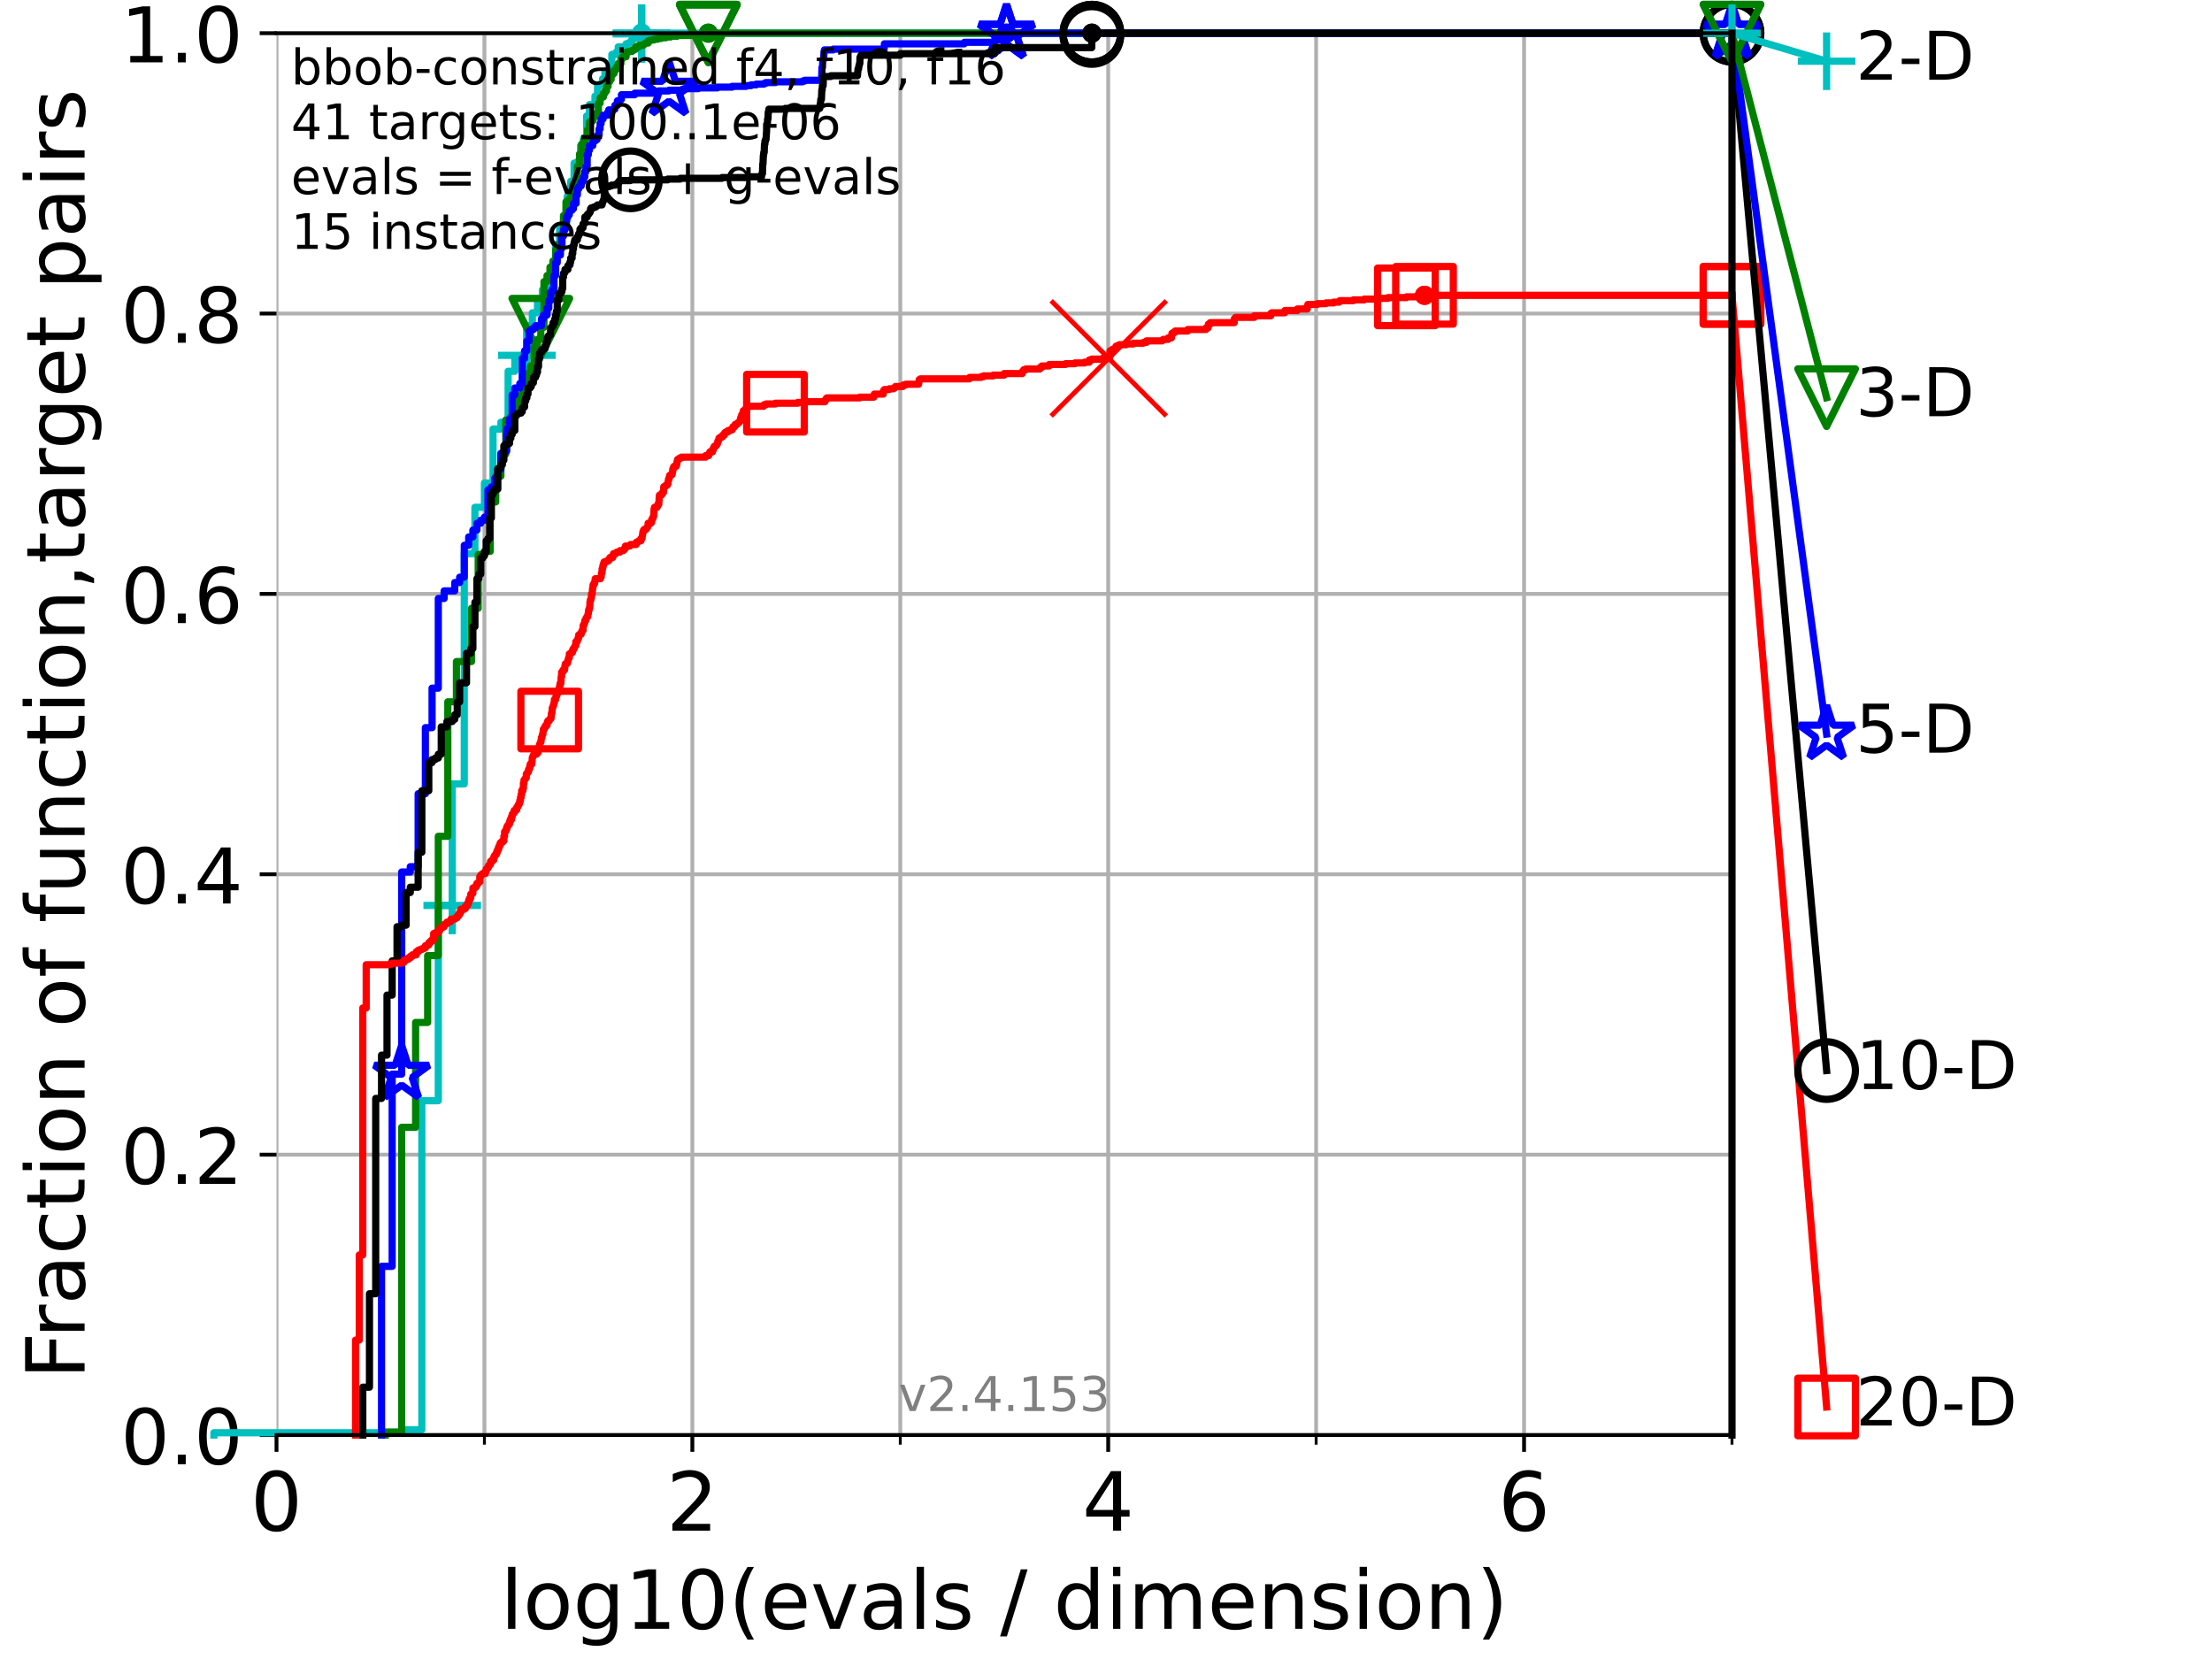 <?xml version="1.0" encoding="utf-8" standalone="no"?>
<!DOCTYPE svg PUBLIC "-//W3C//DTD SVG 1.1//EN"
  "http://www.w3.org/Graphics/SVG/1.1/DTD/svg11.dtd">
<!-- Created with matplotlib (https://matplotlib.org/) -->
<svg height="345.6pt" version="1.1" viewBox="0 0 460.8 345.6" width="460.8pt" xmlns="http://www.w3.org/2000/svg" xmlns:xlink="http://www.w3.org/1999/xlink">
 <defs>
  <style type="text/css">*{stroke-linecap:butt;stroke-linejoin:round;}</style>
 </defs>
 <g id="figure_1">
  <g id="patch_1">
   <path d="M 0 345.6 
L 460.8 345.6 
L 460.8 0 
L 0 0 
z
" style="fill:#ffffff;"/>
  </g>
  <g id="axes_1">
   <g id="patch_2">
    <path d="M 57.6 298.944 
L 360.806 298.944 
L 360.806 6.912 
L 57.6 6.912 
z
" style="fill:#ffffff;"/>
   </g>
   <g id="matplotlib.axis_1">
    <g id="xtick_1">
     <g id="line2d_1">
      <path clip-path="url(#p382c035882)" d="M 57.6 298.944 
L 57.6 6.912 
" style="fill:none;stroke:#b0b0b0;stroke-linecap:square;stroke-width:0.8;"/>
     </g>
     <g id="line2d_2">
      <defs>
       <path d="M 0 0 
L 0 3.5 
" id="m5e9b2a15bf" style="stroke:#000000;stroke-width:0.8;"/>
      </defs>
      <g>
       <use style="stroke:#000000;stroke-width:0.8;" x="57.6" xlink:href="#m5e9b2a15bf" y="298.944"/>
      </g>
     </g>
     <g id="text_1">
      <!-- 0 -->
      <g transform="translate(52.192 318.861)scale(0.17 -0.17)">
       <defs>
        <path d="M 31.781 66.406 
Q 24.172 66.406 20.328 58.906 
Q 16.5 51.422 16.5 36.375 
Q 16.5 21.391 20.328 13.891 
Q 24.172 6.391 31.781 6.391 
Q 39.453 6.391 43.281 13.891 
Q 47.125 21.391 47.125 36.375 
Q 47.125 51.422 43.281 58.906 
Q 39.453 66.406 31.781 66.406 
z
M 31.781 74.219 
Q 44.047 74.219 50.516 64.516 
Q 56.984 54.828 56.984 36.375 
Q 56.984 17.969 50.516 8.266 
Q 44.047 -1.422 31.781 -1.422 
Q 19.531 -1.422 13.062 8.266 
Q 6.594 17.969 6.594 36.375 
Q 6.594 54.828 13.062 64.516 
Q 19.531 74.219 31.781 74.219 
z
" id="DejaVuSans-48"/>
       </defs>
       <use xlink:href="#DejaVuSans-48"/>
      </g>
     </g>
    </g>
    <g id="xtick_2">
     <g id="line2d_3">
      <path clip-path="url(#p382c035882)" d="M 144.23 298.944 
L 144.23 6.912 
" style="fill:none;stroke:#b0b0b0;stroke-linecap:square;stroke-width:0.8;"/>
     </g>
     <g id="line2d_4">
      <g>
       <use style="stroke:#000000;stroke-width:0.8;" x="144.23" xlink:href="#m5e9b2a15bf" y="298.944"/>
      </g>
     </g>
     <g id="text_2">
      <!-- 2 -->
      <g transform="translate(138.822 318.861)scale(0.17 -0.17)">
       <defs>
        <path d="M 19.188 8.297 
L 53.609 8.297 
L 53.609 0 
L 7.328 0 
L 7.328 8.297 
Q 12.938 14.109 22.625 23.891 
Q 32.328 33.688 34.812 36.531 
Q 39.547 41.844 41.422 45.531 
Q 43.312 49.219 43.312 52.781 
Q 43.312 58.594 39.234 62.25 
Q 35.156 65.922 28.609 65.922 
Q 23.969 65.922 18.812 64.312 
Q 13.672 62.703 7.812 59.422 
L 7.812 69.391 
Q 13.766 71.781 18.938 73 
Q 24.125 74.219 28.422 74.219 
Q 39.75 74.219 46.484 68.547 
Q 53.219 62.891 53.219 53.422 
Q 53.219 48.922 51.531 44.891 
Q 49.859 40.875 45.406 35.406 
Q 44.188 33.984 37.641 27.219 
Q 31.109 20.453 19.188 8.297 
z
" id="DejaVuSans-50"/>
       </defs>
       <use xlink:href="#DejaVuSans-50"/>
      </g>
     </g>
    </g>
    <g id="xtick_3">
     <g id="line2d_5">
      <path clip-path="url(#p382c035882)" d="M 230.861 298.944 
L 230.861 6.912 
" style="fill:none;stroke:#b0b0b0;stroke-linecap:square;stroke-width:0.8;"/>
     </g>
     <g id="line2d_6">
      <g>
       <use style="stroke:#000000;stroke-width:0.8;" x="230.861" xlink:href="#m5e9b2a15bf" y="298.944"/>
      </g>
     </g>
     <g id="text_3">
      <!-- 4 -->
      <g transform="translate(225.453 318.861)scale(0.17 -0.17)">
       <defs>
        <path d="M 37.797 64.312 
L 12.891 25.391 
L 37.797 25.391 
z
M 35.203 72.906 
L 47.609 72.906 
L 47.609 25.391 
L 58.016 25.391 
L 58.016 17.188 
L 47.609 17.188 
L 47.609 0 
L 37.797 0 
L 37.797 17.188 
L 4.891 17.188 
L 4.891 26.703 
z
" id="DejaVuSans-52"/>
       </defs>
       <use xlink:href="#DejaVuSans-52"/>
      </g>
     </g>
    </g>
    <g id="xtick_4">
     <g id="line2d_7">
      <path clip-path="url(#p382c035882)" d="M 317.491 298.944 
L 317.491 6.912 
" style="fill:none;stroke:#b0b0b0;stroke-linecap:square;stroke-width:0.8;"/>
     </g>
     <g id="line2d_8">
      <g>
       <use style="stroke:#000000;stroke-width:0.8;" x="317.491" xlink:href="#m5e9b2a15bf" y="298.944"/>
      </g>
     </g>
     <g id="text_4">
      <!-- 6 -->
      <g transform="translate(312.083 318.861)scale(0.17 -0.17)">
       <defs>
        <path d="M 33.016 40.375 
Q 26.375 40.375 22.484 35.828 
Q 18.609 31.297 18.609 23.391 
Q 18.609 15.531 22.484 10.953 
Q 26.375 6.391 33.016 6.391 
Q 39.656 6.391 43.531 10.953 
Q 47.406 15.531 47.406 23.391 
Q 47.406 31.297 43.531 35.828 
Q 39.656 40.375 33.016 40.375 
z
M 52.594 71.297 
L 52.594 62.312 
Q 48.875 64.062 45.094 64.984 
Q 41.312 65.922 37.594 65.922 
Q 27.828 65.922 22.672 59.328 
Q 17.531 52.734 16.797 39.406 
Q 19.672 43.656 24.016 45.922 
Q 28.375 48.188 33.594 48.188 
Q 44.578 48.188 50.953 41.516 
Q 57.328 34.859 57.328 23.391 
Q 57.328 12.156 50.688 5.359 
Q 44.047 -1.422 33.016 -1.422 
Q 20.359 -1.422 13.672 8.266 
Q 6.984 17.969 6.984 36.375 
Q 6.984 53.656 15.188 63.938 
Q 23.391 74.219 37.203 74.219 
Q 40.922 74.219 44.703 73.484 
Q 48.484 72.75 52.594 71.297 
z
" id="DejaVuSans-54"/>
       </defs>
       <use xlink:href="#DejaVuSans-54"/>
      </g>
     </g>
    </g>
    <g id="xtick_5">
     <g id="line2d_9">
      <path clip-path="url(#p382c035882)" d="M 100.915 298.944 
L 100.915 6.912 
" style="fill:none;stroke:#b0b0b0;stroke-linecap:square;stroke-width:0.8;"/>
     </g>
     <g id="line2d_10">
      <defs>
       <path d="M 0 0 
L 0 2 
" id="m6652a46e10" style="stroke:#000000;stroke-width:0.6;"/>
      </defs>
      <g>
       <use style="stroke:#000000;stroke-width:0.6;" x="100.915" xlink:href="#m6652a46e10" y="298.944"/>
      </g>
     </g>
    </g>
    <g id="xtick_6">
     <g id="line2d_11">
      <path clip-path="url(#p382c035882)" d="M 187.546 298.944 
L 187.546 6.912 
" style="fill:none;stroke:#b0b0b0;stroke-linecap:square;stroke-width:0.8;"/>
     </g>
     <g id="line2d_12">
      <g>
       <use style="stroke:#000000;stroke-width:0.6;" x="187.546" xlink:href="#m6652a46e10" y="298.944"/>
      </g>
     </g>
    </g>
    <g id="xtick_7">
     <g id="line2d_13">
      <path clip-path="url(#p382c035882)" d="M 274.176 298.944 
L 274.176 6.912 
" style="fill:none;stroke:#b0b0b0;stroke-linecap:square;stroke-width:0.8;"/>
     </g>
     <g id="line2d_14">
      <g>
       <use style="stroke:#000000;stroke-width:0.6;" x="274.176" xlink:href="#m6652a46e10" y="298.944"/>
      </g>
     </g>
    </g>
    <g id="xtick_8">
     <g id="line2d_15">
      <path clip-path="url(#p382c035882)" d="M 360.806 298.944 
L 360.806 6.912 
" style="fill:none;stroke:#b0b0b0;stroke-linecap:square;stroke-width:0.8;"/>
     </g>
     <g id="line2d_16">
      <g>
       <use style="stroke:#000000;stroke-width:0.6;" x="360.806" xlink:href="#m6652a46e10" y="298.944"/>
      </g>
     </g>
    </g>
    <g id="text_5">
     <!-- log10(evals / dimension) -->
     <g transform="translate(104.239 339.314)scale(0.17 -0.17)">
      <defs>
       <path d="M 9.422 75.984 
L 18.406 75.984 
L 18.406 0 
L 9.422 0 
z
" id="DejaVuSans-108"/>
       <path d="M 30.609 48.391 
Q 23.391 48.391 19.188 42.75 
Q 14.984 37.109 14.984 27.297 
Q 14.984 17.484 19.156 11.844 
Q 23.344 6.203 30.609 6.203 
Q 37.797 6.203 41.984 11.859 
Q 46.188 17.531 46.188 27.297 
Q 46.188 37.016 41.984 42.703 
Q 37.797 48.391 30.609 48.391 
z
M 30.609 56 
Q 42.328 56 49.016 48.375 
Q 55.719 40.766 55.719 27.297 
Q 55.719 13.875 49.016 6.219 
Q 42.328 -1.422 30.609 -1.422 
Q 18.844 -1.422 12.172 6.219 
Q 5.516 13.875 5.516 27.297 
Q 5.516 40.766 12.172 48.375 
Q 18.844 56 30.609 56 
z
" id="DejaVuSans-111"/>
       <path d="M 45.406 27.984 
Q 45.406 37.75 41.375 43.109 
Q 37.359 48.484 30.078 48.484 
Q 22.859 48.484 18.828 43.109 
Q 14.797 37.75 14.797 27.984 
Q 14.797 18.266 18.828 12.891 
Q 22.859 7.516 30.078 7.516 
Q 37.359 7.516 41.375 12.891 
Q 45.406 18.266 45.406 27.984 
z
M 54.391 6.781 
Q 54.391 -7.172 48.188 -13.984 
Q 42 -20.797 29.203 -20.797 
Q 24.469 -20.797 20.266 -20.094 
Q 16.062 -19.391 12.109 -17.922 
L 12.109 -9.188 
Q 16.062 -11.328 19.922 -12.344 
Q 23.781 -13.375 27.781 -13.375 
Q 36.625 -13.375 41.016 -8.766 
Q 45.406 -4.156 45.406 5.172 
L 45.406 9.625 
Q 42.625 4.781 38.281 2.391 
Q 33.938 0 27.875 0 
Q 17.828 0 11.672 7.656 
Q 5.516 15.328 5.516 27.984 
Q 5.516 40.672 11.672 48.328 
Q 17.828 56 27.875 56 
Q 33.938 56 38.281 53.609 
Q 42.625 51.219 45.406 46.391 
L 45.406 54.688 
L 54.391 54.688 
z
" id="DejaVuSans-103"/>
       <path d="M 12.406 8.297 
L 28.516 8.297 
L 28.516 63.922 
L 10.984 60.406 
L 10.984 69.391 
L 28.422 72.906 
L 38.281 72.906 
L 38.281 8.297 
L 54.391 8.297 
L 54.391 0 
L 12.406 0 
z
" id="DejaVuSans-49"/>
       <path d="M 31 75.875 
Q 24.469 64.656 21.281 53.656 
Q 18.109 42.672 18.109 31.391 
Q 18.109 20.125 21.312 9.062 
Q 24.516 -2 31 -13.188 
L 23.188 -13.188 
Q 15.875 -1.703 12.234 9.375 
Q 8.594 20.453 8.594 31.391 
Q 8.594 42.281 12.203 53.312 
Q 15.828 64.359 23.188 75.875 
z
" id="DejaVuSans-40"/>
       <path d="M 56.203 29.594 
L 56.203 25.203 
L 14.891 25.203 
Q 15.484 15.922 20.484 11.062 
Q 25.484 6.203 34.422 6.203 
Q 39.594 6.203 44.453 7.469 
Q 49.312 8.734 54.109 11.281 
L 54.109 2.781 
Q 49.266 0.734 44.188 -0.344 
Q 39.109 -1.422 33.891 -1.422 
Q 20.797 -1.422 13.156 6.188 
Q 5.516 13.812 5.516 26.812 
Q 5.516 40.234 12.766 48.109 
Q 20.016 56 32.328 56 
Q 43.359 56 49.781 48.891 
Q 56.203 41.797 56.203 29.594 
z
M 47.219 32.234 
Q 47.125 39.594 43.094 43.984 
Q 39.062 48.391 32.422 48.391 
Q 24.906 48.391 20.391 44.141 
Q 15.875 39.891 15.188 32.172 
z
" id="DejaVuSans-101"/>
       <path d="M 2.984 54.688 
L 12.5 54.688 
L 29.594 8.797 
L 46.688 54.688 
L 56.203 54.688 
L 35.688 0 
L 23.484 0 
z
" id="DejaVuSans-118"/>
       <path d="M 34.281 27.484 
Q 23.391 27.484 19.188 25 
Q 14.984 22.516 14.984 16.5 
Q 14.984 11.719 18.141 8.906 
Q 21.297 6.109 26.703 6.109 
Q 34.188 6.109 38.703 11.406 
Q 43.219 16.703 43.219 25.484 
L 43.219 27.484 
z
M 52.203 31.203 
L 52.203 0 
L 43.219 0 
L 43.219 8.297 
Q 40.141 3.328 35.547 0.953 
Q 30.953 -1.422 24.312 -1.422 
Q 15.922 -1.422 10.953 3.297 
Q 6 8.016 6 15.922 
Q 6 25.141 12.172 29.828 
Q 18.359 34.516 30.609 34.516 
L 43.219 34.516 
L 43.219 35.406 
Q 43.219 41.609 39.141 45 
Q 35.062 48.391 27.688 48.391 
Q 23 48.391 18.547 47.266 
Q 14.109 46.141 10.016 43.891 
L 10.016 52.203 
Q 14.938 54.109 19.578 55.047 
Q 24.219 56 28.609 56 
Q 40.484 56 46.344 49.844 
Q 52.203 43.703 52.203 31.203 
z
" id="DejaVuSans-97"/>
       <path d="M 44.281 53.078 
L 44.281 44.578 
Q 40.484 46.531 36.375 47.5 
Q 32.281 48.484 27.875 48.484 
Q 21.188 48.484 17.844 46.438 
Q 14.5 44.391 14.5 40.281 
Q 14.5 37.156 16.891 35.375 
Q 19.281 33.594 26.516 31.984 
L 29.594 31.297 
Q 39.156 29.25 43.188 25.516 
Q 47.219 21.781 47.219 15.094 
Q 47.219 7.469 41.188 3.016 
Q 35.156 -1.422 24.609 -1.422 
Q 20.219 -1.422 15.453 -0.562 
Q 10.688 0.297 5.422 2 
L 5.422 11.281 
Q 10.406 8.688 15.234 7.391 
Q 20.062 6.109 24.812 6.109 
Q 31.156 6.109 34.562 8.281 
Q 37.984 10.453 37.984 14.406 
Q 37.984 18.062 35.516 20.016 
Q 33.062 21.969 24.703 23.781 
L 21.578 24.516 
Q 13.234 26.266 9.516 29.906 
Q 5.812 33.547 5.812 39.891 
Q 5.812 47.609 11.281 51.797 
Q 16.75 56 26.812 56 
Q 31.781 56 36.172 55.266 
Q 40.578 54.547 44.281 53.078 
z
" id="DejaVuSans-115"/>
       <path id="DejaVuSans-32"/>
       <path d="M 25.391 72.906 
L 33.688 72.906 
L 8.297 -9.281 
L 0 -9.281 
z
" id="DejaVuSans-47"/>
       <path d="M 45.406 46.391 
L 45.406 75.984 
L 54.391 75.984 
L 54.391 0 
L 45.406 0 
L 45.406 8.203 
Q 42.578 3.328 38.25 0.953 
Q 33.938 -1.422 27.875 -1.422 
Q 17.969 -1.422 11.734 6.484 
Q 5.516 14.406 5.516 27.297 
Q 5.516 40.188 11.734 48.094 
Q 17.969 56 27.875 56 
Q 33.938 56 38.25 53.625 
Q 42.578 51.266 45.406 46.391 
z
M 14.797 27.297 
Q 14.797 17.391 18.875 11.75 
Q 22.953 6.109 30.078 6.109 
Q 37.203 6.109 41.297 11.75 
Q 45.406 17.391 45.406 27.297 
Q 45.406 37.203 41.297 42.844 
Q 37.203 48.484 30.078 48.484 
Q 22.953 48.484 18.875 42.844 
Q 14.797 37.203 14.797 27.297 
z
" id="DejaVuSans-100"/>
       <path d="M 9.422 54.688 
L 18.406 54.688 
L 18.406 0 
L 9.422 0 
z
M 9.422 75.984 
L 18.406 75.984 
L 18.406 64.594 
L 9.422 64.594 
z
" id="DejaVuSans-105"/>
       <path d="M 52 44.188 
Q 55.375 50.25 60.062 53.125 
Q 64.75 56 71.094 56 
Q 79.641 56 84.281 50.016 
Q 88.922 44.047 88.922 33.016 
L 88.922 0 
L 79.891 0 
L 79.891 32.719 
Q 79.891 40.578 77.094 44.375 
Q 74.312 48.188 68.609 48.188 
Q 61.625 48.188 57.562 43.547 
Q 53.516 38.922 53.516 30.906 
L 53.516 0 
L 44.484 0 
L 44.484 32.719 
Q 44.484 40.625 41.703 44.406 
Q 38.922 48.188 33.109 48.188 
Q 26.219 48.188 22.156 43.531 
Q 18.109 38.875 18.109 30.906 
L 18.109 0 
L 9.078 0 
L 9.078 54.688 
L 18.109 54.688 
L 18.109 46.188 
Q 21.188 51.219 25.484 53.609 
Q 29.781 56 35.688 56 
Q 41.656 56 45.828 52.969 
Q 50 49.953 52 44.188 
z
" id="DejaVuSans-109"/>
       <path d="M 54.891 33.016 
L 54.891 0 
L 45.906 0 
L 45.906 32.719 
Q 45.906 40.484 42.875 44.328 
Q 39.844 48.188 33.797 48.188 
Q 26.516 48.188 22.312 43.547 
Q 18.109 38.922 18.109 30.906 
L 18.109 0 
L 9.078 0 
L 9.078 54.688 
L 18.109 54.688 
L 18.109 46.188 
Q 21.344 51.125 25.703 53.562 
Q 30.078 56 35.797 56 
Q 45.219 56 50.047 50.172 
Q 54.891 44.344 54.891 33.016 
z
" id="DejaVuSans-110"/>
       <path d="M 8.016 75.875 
L 15.828 75.875 
Q 23.141 64.359 26.781 53.312 
Q 30.422 42.281 30.422 31.391 
Q 30.422 20.453 26.781 9.375 
Q 23.141 -1.703 15.828 -13.188 
L 8.016 -13.188 
Q 14.5 -2 17.703 9.062 
Q 20.906 20.125 20.906 31.391 
Q 20.906 42.672 17.703 53.656 
Q 14.5 64.656 8.016 75.875 
z
" id="DejaVuSans-41"/>
      </defs>
      <use xlink:href="#DejaVuSans-108"/>
      <use x="27.783" xlink:href="#DejaVuSans-111"/>
      <use x="88.965" xlink:href="#DejaVuSans-103"/>
      <use x="152.441" xlink:href="#DejaVuSans-49"/>
      <use x="216.064" xlink:href="#DejaVuSans-48"/>
      <use x="279.688" xlink:href="#DejaVuSans-40"/>
      <use x="318.701" xlink:href="#DejaVuSans-101"/>
      <use x="380.225" xlink:href="#DejaVuSans-118"/>
      <use x="439.404" xlink:href="#DejaVuSans-97"/>
      <use x="500.684" xlink:href="#DejaVuSans-108"/>
      <use x="528.467" xlink:href="#DejaVuSans-115"/>
      <use x="580.566" xlink:href="#DejaVuSans-32"/>
      <use x="612.354" xlink:href="#DejaVuSans-47"/>
      <use x="646.045" xlink:href="#DejaVuSans-32"/>
      <use x="677.832" xlink:href="#DejaVuSans-100"/>
      <use x="741.309" xlink:href="#DejaVuSans-105"/>
      <use x="769.092" xlink:href="#DejaVuSans-109"/>
      <use x="866.504" xlink:href="#DejaVuSans-101"/>
      <use x="928.027" xlink:href="#DejaVuSans-110"/>
      <use x="991.406" xlink:href="#DejaVuSans-115"/>
      <use x="1043.506" xlink:href="#DejaVuSans-105"/>
      <use x="1071.289" xlink:href="#DejaVuSans-111"/>
      <use x="1132.471" xlink:href="#DejaVuSans-110"/>
      <use x="1195.85" xlink:href="#DejaVuSans-41"/>
     </g>
    </g>
   </g>
   <g id="matplotlib.axis_2">
    <g id="ytick_1">
     <g id="line2d_17">
      <path clip-path="url(#p382c035882)" d="M 57.6 298.944 
L 360.806 298.944 
" style="fill:none;stroke:#b0b0b0;stroke-linecap:square;stroke-width:0.8;"/>
     </g>
     <g id="line2d_18">
      <defs>
       <path d="M 0 0 
L -3.5 0 
" id="md906ff453d" style="stroke:#000000;stroke-width:0.8;"/>
      </defs>
      <g>
       <use style="stroke:#000000;stroke-width:0.8;" x="57.6" xlink:href="#md906ff453d" y="298.944"/>
      </g>
     </g>
     <g id="text_6">
      <!-- 0.0 -->
      <g transform="translate(25.155 305.023)scale(0.16 -0.16)">
       <defs>
        <path d="M 10.688 12.406 
L 21 12.406 
L 21 0 
L 10.688 0 
z
" id="DejaVuSans-46"/>
       </defs>
       <use xlink:href="#DejaVuSans-48"/>
       <use x="63.623" xlink:href="#DejaVuSans-46"/>
       <use x="95.41" xlink:href="#DejaVuSans-48"/>
      </g>
     </g>
    </g>
    <g id="ytick_2">
     <g id="line2d_19">
      <path clip-path="url(#p382c035882)" d="M 57.6 240.538 
L 360.806 240.538 
" style="fill:none;stroke:#b0b0b0;stroke-linecap:square;stroke-width:0.8;"/>
     </g>
     <g id="line2d_20">
      <g>
       <use style="stroke:#000000;stroke-width:0.8;" x="57.6" xlink:href="#md906ff453d" y="240.538"/>
      </g>
     </g>
     <g id="text_7">
      <!-- 0.2 -->
      <g transform="translate(25.155 246.616)scale(0.16 -0.16)">
       <use xlink:href="#DejaVuSans-48"/>
       <use x="63.623" xlink:href="#DejaVuSans-46"/>
       <use x="95.41" xlink:href="#DejaVuSans-50"/>
      </g>
     </g>
    </g>
    <g id="ytick_3">
     <g id="line2d_21">
      <path clip-path="url(#p382c035882)" d="M 57.6 182.131 
L 360.806 182.131 
" style="fill:none;stroke:#b0b0b0;stroke-linecap:square;stroke-width:0.8;"/>
     </g>
     <g id="line2d_22">
      <g>
       <use style="stroke:#000000;stroke-width:0.8;" x="57.6" xlink:href="#md906ff453d" y="182.131"/>
      </g>
     </g>
     <g id="text_8">
      <!-- 0.4 -->
      <g transform="translate(25.155 188.21)scale(0.16 -0.16)">
       <use xlink:href="#DejaVuSans-48"/>
       <use x="63.623" xlink:href="#DejaVuSans-46"/>
       <use x="95.41" xlink:href="#DejaVuSans-52"/>
      </g>
     </g>
    </g>
    <g id="ytick_4">
     <g id="line2d_23">
      <path clip-path="url(#p382c035882)" d="M 57.6 123.725 
L 360.806 123.725 
" style="fill:none;stroke:#b0b0b0;stroke-linecap:square;stroke-width:0.8;"/>
     </g>
     <g id="line2d_24">
      <g>
       <use style="stroke:#000000;stroke-width:0.8;" x="57.6" xlink:href="#md906ff453d" y="123.725"/>
      </g>
     </g>
     <g id="text_9">
      <!-- 0.6 -->
      <g transform="translate(25.155 129.804)scale(0.16 -0.16)">
       <use xlink:href="#DejaVuSans-48"/>
       <use x="63.623" xlink:href="#DejaVuSans-46"/>
       <use x="95.41" xlink:href="#DejaVuSans-54"/>
      </g>
     </g>
    </g>
    <g id="ytick_5">
     <g id="line2d_25">
      <path clip-path="url(#p382c035882)" d="M 57.6 65.318 
L 360.806 65.318 
" style="fill:none;stroke:#b0b0b0;stroke-linecap:square;stroke-width:0.8;"/>
     </g>
     <g id="line2d_26">
      <g>
       <use style="stroke:#000000;stroke-width:0.8;" x="57.6" xlink:href="#md906ff453d" y="65.318"/>
      </g>
     </g>
     <g id="text_10">
      <!-- 0.8 -->
      <g transform="translate(25.155 71.397)scale(0.16 -0.16)">
       <defs>
        <path d="M 31.781 34.625 
Q 24.75 34.625 20.719 30.859 
Q 16.703 27.094 16.703 20.516 
Q 16.703 13.922 20.719 10.156 
Q 24.75 6.391 31.781 6.391 
Q 38.812 6.391 42.859 10.172 
Q 46.922 13.969 46.922 20.516 
Q 46.922 27.094 42.891 30.859 
Q 38.875 34.625 31.781 34.625 
z
M 21.922 38.812 
Q 15.578 40.375 12.031 44.719 
Q 8.5 49.078 8.5 55.328 
Q 8.5 64.062 14.719 69.141 
Q 20.953 74.219 31.781 74.219 
Q 42.672 74.219 48.875 69.141 
Q 55.078 64.062 55.078 55.328 
Q 55.078 49.078 51.531 44.719 
Q 48 40.375 41.703 38.812 
Q 48.828 37.156 52.797 32.312 
Q 56.781 27.484 56.781 20.516 
Q 56.781 9.906 50.312 4.234 
Q 43.844 -1.422 31.781 -1.422 
Q 19.734 -1.422 13.25 4.234 
Q 6.781 9.906 6.781 20.516 
Q 6.781 27.484 10.781 32.312 
Q 14.797 37.156 21.922 38.812 
z
M 18.312 54.391 
Q 18.312 48.734 21.844 45.562 
Q 25.391 42.391 31.781 42.391 
Q 38.141 42.391 41.719 45.562 
Q 45.312 48.734 45.312 54.391 
Q 45.312 60.062 41.719 63.234 
Q 38.141 66.406 31.781 66.406 
Q 25.391 66.406 21.844 63.234 
Q 18.312 60.062 18.312 54.391 
z
" id="DejaVuSans-56"/>
       </defs>
       <use xlink:href="#DejaVuSans-48"/>
       <use x="63.623" xlink:href="#DejaVuSans-46"/>
       <use x="95.41" xlink:href="#DejaVuSans-56"/>
      </g>
     </g>
    </g>
    <g id="ytick_6">
     <g id="line2d_27">
      <path clip-path="url(#p382c035882)" d="M 57.6 6.912 
L 360.806 6.912 
" style="fill:none;stroke:#b0b0b0;stroke-linecap:square;stroke-width:0.8;"/>
     </g>
     <g id="line2d_28">
      <g>
       <use style="stroke:#000000;stroke-width:0.8;" x="57.6" xlink:href="#md906ff453d" y="6.912"/>
      </g>
     </g>
     <g id="text_11">
      <!-- 1.0 -->
      <g transform="translate(25.155 12.991)scale(0.16 -0.16)">
       <use xlink:href="#DejaVuSans-49"/>
       <use x="63.623" xlink:href="#DejaVuSans-46"/>
       <use x="95.41" xlink:href="#DejaVuSans-48"/>
      </g>
     </g>
    </g>
    <g id="text_12">
     <!-- Fraction of function,target pairs -->
     <g transform="translate(17.62 287.313)rotate(-90)scale(0.17 -0.17)">
      <defs>
       <path d="M 9.812 72.906 
L 51.703 72.906 
L 51.703 64.594 
L 19.672 64.594 
L 19.672 43.109 
L 48.578 43.109 
L 48.578 34.812 
L 19.672 34.812 
L 19.672 0 
L 9.812 0 
z
" id="DejaVuSans-70"/>
       <path d="M 41.109 46.297 
Q 39.594 47.172 37.812 47.578 
Q 36.031 48 33.891 48 
Q 26.266 48 22.188 43.047 
Q 18.109 38.094 18.109 28.812 
L 18.109 0 
L 9.078 0 
L 9.078 54.688 
L 18.109 54.688 
L 18.109 46.188 
Q 20.953 51.172 25.484 53.578 
Q 30.031 56 36.531 56 
Q 37.453 56 38.578 55.875 
Q 39.703 55.766 41.062 55.516 
z
" id="DejaVuSans-114"/>
       <path d="M 48.781 52.594 
L 48.781 44.188 
Q 44.969 46.297 41.141 47.344 
Q 37.312 48.391 33.406 48.391 
Q 24.656 48.391 19.812 42.844 
Q 14.984 37.312 14.984 27.297 
Q 14.984 17.281 19.812 11.734 
Q 24.656 6.203 33.406 6.203 
Q 37.312 6.203 41.141 7.25 
Q 44.969 8.297 48.781 10.406 
L 48.781 2.094 
Q 45.016 0.344 40.984 -0.531 
Q 36.969 -1.422 32.422 -1.422 
Q 20.062 -1.422 12.781 6.344 
Q 5.516 14.109 5.516 27.297 
Q 5.516 40.672 12.859 48.328 
Q 20.219 56 33.016 56 
Q 37.156 56 41.109 55.141 
Q 45.062 54.297 48.781 52.594 
z
" id="DejaVuSans-99"/>
       <path d="M 18.312 70.219 
L 18.312 54.688 
L 36.812 54.688 
L 36.812 47.703 
L 18.312 47.703 
L 18.312 18.016 
Q 18.312 11.328 20.141 9.422 
Q 21.969 7.516 27.594 7.516 
L 36.812 7.516 
L 36.812 0 
L 27.594 0 
Q 17.188 0 13.234 3.875 
Q 9.281 7.766 9.281 18.016 
L 9.281 47.703 
L 2.688 47.703 
L 2.688 54.688 
L 9.281 54.688 
L 9.281 70.219 
z
" id="DejaVuSans-116"/>
       <path d="M 37.109 75.984 
L 37.109 68.5 
L 28.516 68.5 
Q 23.688 68.5 21.797 66.547 
Q 19.922 64.594 19.922 59.516 
L 19.922 54.688 
L 34.719 54.688 
L 34.719 47.703 
L 19.922 47.703 
L 19.922 0 
L 10.891 0 
L 10.891 47.703 
L 2.297 47.703 
L 2.297 54.688 
L 10.891 54.688 
L 10.891 58.5 
Q 10.891 67.625 15.141 71.797 
Q 19.391 75.984 28.609 75.984 
z
" id="DejaVuSans-102"/>
       <path d="M 8.5 21.578 
L 8.5 54.688 
L 17.484 54.688 
L 17.484 21.922 
Q 17.484 14.156 20.5 10.266 
Q 23.531 6.391 29.594 6.391 
Q 36.859 6.391 41.078 11.031 
Q 45.312 15.672 45.312 23.688 
L 45.312 54.688 
L 54.297 54.688 
L 54.297 0 
L 45.312 0 
L 45.312 8.406 
Q 42.047 3.422 37.719 1 
Q 33.406 -1.422 27.688 -1.422 
Q 18.266 -1.422 13.375 4.438 
Q 8.5 10.297 8.5 21.578 
z
M 31.109 56 
z
" id="DejaVuSans-117"/>
       <path d="M 11.719 12.406 
L 22.016 12.406 
L 22.016 4 
L 14.016 -11.625 
L 7.719 -11.625 
L 11.719 4 
z
" id="DejaVuSans-44"/>
       <path d="M 18.109 8.203 
L 18.109 -20.797 
L 9.078 -20.797 
L 9.078 54.688 
L 18.109 54.688 
L 18.109 46.391 
Q 20.953 51.266 25.266 53.625 
Q 29.594 56 35.594 56 
Q 45.562 56 51.781 48.094 
Q 58.016 40.188 58.016 27.297 
Q 58.016 14.406 51.781 6.484 
Q 45.562 -1.422 35.594 -1.422 
Q 29.594 -1.422 25.266 0.953 
Q 20.953 3.328 18.109 8.203 
z
M 48.688 27.297 
Q 48.688 37.203 44.609 42.844 
Q 40.531 48.484 33.406 48.484 
Q 26.266 48.484 22.188 42.844 
Q 18.109 37.203 18.109 27.297 
Q 18.109 17.391 22.188 11.75 
Q 26.266 6.109 33.406 6.109 
Q 40.531 6.109 44.609 11.75 
Q 48.688 17.391 48.688 27.297 
z
" id="DejaVuSans-112"/>
      </defs>
      <use xlink:href="#DejaVuSans-70"/>
      <use x="50.27" xlink:href="#DejaVuSans-114"/>
      <use x="91.383" xlink:href="#DejaVuSans-97"/>
      <use x="152.662" xlink:href="#DejaVuSans-99"/>
      <use x="207.643" xlink:href="#DejaVuSans-116"/>
      <use x="246.852" xlink:href="#DejaVuSans-105"/>
      <use x="274.635" xlink:href="#DejaVuSans-111"/>
      <use x="335.816" xlink:href="#DejaVuSans-110"/>
      <use x="399.195" xlink:href="#DejaVuSans-32"/>
      <use x="430.982" xlink:href="#DejaVuSans-111"/>
      <use x="492.164" xlink:href="#DejaVuSans-102"/>
      <use x="527.369" xlink:href="#DejaVuSans-32"/>
      <use x="559.156" xlink:href="#DejaVuSans-102"/>
      <use x="594.361" xlink:href="#DejaVuSans-117"/>
      <use x="657.74" xlink:href="#DejaVuSans-110"/>
      <use x="721.119" xlink:href="#DejaVuSans-99"/>
      <use x="776.1" xlink:href="#DejaVuSans-116"/>
      <use x="815.309" xlink:href="#DejaVuSans-105"/>
      <use x="843.092" xlink:href="#DejaVuSans-111"/>
      <use x="904.273" xlink:href="#DejaVuSans-110"/>
      <use x="967.652" xlink:href="#DejaVuSans-44"/>
      <use x="999.439" xlink:href="#DejaVuSans-116"/>
      <use x="1038.648" xlink:href="#DejaVuSans-97"/>
      <use x="1099.928" xlink:href="#DejaVuSans-114"/>
      <use x="1139.291" xlink:href="#DejaVuSans-103"/>
      <use x="1202.768" xlink:href="#DejaVuSans-101"/>
      <use x="1264.291" xlink:href="#DejaVuSans-116"/>
      <use x="1303.5" xlink:href="#DejaVuSans-32"/>
      <use x="1335.287" xlink:href="#DejaVuSans-112"/>
      <use x="1398.764" xlink:href="#DejaVuSans-97"/>
      <use x="1460.043" xlink:href="#DejaVuSans-105"/>
      <use x="1487.826" xlink:href="#DejaVuSans-114"/>
      <use x="1528.939" xlink:href="#DejaVuSans-115"/>
     </g>
    </g>
   </g>
   <g id="line2d_29">
    <defs>
     <path d="M 0 1.5 
C 0.398 1.5 0.779 1.342 1.061 1.061 
C 1.342 0.779 1.5 0.398 1.5 0 
C 1.5 -0.398 1.342 -0.779 1.061 -1.061 
C 0.779 -1.342 0.398 -1.5 0 -1.5 
C -0.398 -1.5 -0.779 -1.342 -1.061 -1.061 
C -1.342 -0.779 -1.5 -0.398 -1.5 0 
C -1.5 0.398 -1.342 0.779 -1.061 1.061 
C -0.779 1.342 -0.398 1.5 0 1.5 
z
" id="mccb5bdd009" style="stroke:#00bfbf;"/>
    </defs>
    <g>
     <use style="fill:#00bfbf;stroke:#00bfbf;" x="133.656" xlink:href="#mccb5bdd009" y="6.912"/>
     <use style="fill:#00bfbf;stroke:#00bfbf;" x="133.656" xlink:href="#mccb5bdd009" y="6.912"/>
    </g>
   </g>
   <g id="line2d_30">
    <path d="M 44.561 298.944 
L 44.561 298.469 
L 83.678 298.469 
L 83.678 297.836 
L 87.876 297.836 
L 87.876 229.3 
L 91.306 229.3 
L 91.306 188.621 
L 94.206 188.621 
L 94.206 163.296 
L 96.718 163.296 
L 96.718 115.336 
L 98.933 115.336 
L 98.933 105.681 
L 100.915 105.681 
L 100.915 100.615 
L 102.708 100.615 
L 102.708 89.377 
L 104.345 89.377 
L 104.345 87.953 
L 105.851 87.953 
L 105.851 77.348 
L 107.245 77.348 
L 107.245 74.341 
L 108.543 74.341 
L 108.543 74.024 
L 109.757 74.024 
L 109.757 67.851 
L 110.897 67.851 
L 110.897 65.16 
L 111.972 65.16 
L 111.972 62.469 
L 112.989 62.469 
L 112.989 60.412 
L 113.954 60.412 
L 113.954 59.778 
L 114.872 59.778 
L 114.872 55.821 
L 115.747 55.821 
L 115.747 50.915 
L 116.584 50.915 
L 116.584 47.274 
L 117.384 47.274 
L 117.384 45.85 
L 118.152 45.85 
L 118.152 40.943 
L 118.89 40.943 
L 118.89 37.777 
L 119.6 37.777 
L 119.6 33.978 
L 120.284 33.978 
L 120.284 33.662 
L 120.944 33.662 
L 120.944 30.338 
L 121.582 30.338 
L 121.582 28.755 
L 122.199 28.755 
L 122.199 24.165 
L 122.796 24.165 
L 122.796 21.791 
L 123.936 21.791 
L 123.936 20.049 
L 124.482 20.049 
L 124.482 17.834 
L 125.012 17.834 
L 125.012 17.517 
L 125.527 17.517 
L 125.527 16.409 
L 126.029 16.409 
L 126.029 14.984 
L 126.517 14.984 
L 126.517 14.51 
L 126.994 14.51 
L 126.994 14.035 
L 127.458 14.035 
L 127.458 11.344 
L 128.354 11.344 
L 128.354 10.869 
L 128.786 10.869 
L 128.786 9.761 
L 130.423 9.761 
L 130.423 9.128 
L 130.811 9.128 
L 130.811 8.97 
L 131.191 8.97 
L 131.191 8.811 
L 131.564 8.811 
L 131.564 8.337 
L 131.929 8.337 
L 131.929 7.862 
L 132.287 7.862 
L 132.287 7.545 
L 132.639 7.545 
L 132.639 7.07 
L 133.656 7.07 
L 133.656 6.912 
L 360.806 6.912 
" style="fill:none;stroke:#00bfbf;stroke-linecap:square;stroke-width:1.5;"/>
   </g>
   <g id="line2d_31">
    <defs>
     <path d="M -6 0 
L 6 0 
M 0 6 
L 0 -6 
" id="m3aabfedd73" style="stroke:#00bfbf;stroke-width:1.5;"/>
    </defs>
    <g>
     <use style="fill-opacity:0;stroke:#00bfbf;stroke-width:1.5;" x="94.206" xlink:href="#m3aabfedd73" y="188.621"/>
     <use style="fill-opacity:0;stroke:#00bfbf;stroke-width:1.5;" x="109.757" xlink:href="#m3aabfedd73" y="74.024"/>
     <use style="fill-opacity:0;stroke:#00bfbf;stroke-width:1.5;" x="133.656" xlink:href="#m3aabfedd73" y="7.07"/>
     <use style="fill-opacity:0;stroke:#00bfbf;stroke-width:1.5;" x="133.656" xlink:href="#m3aabfedd73" y="6.912"/>
     <use style="fill-opacity:0;stroke:#00bfbf;stroke-width:1.5;" x="133.656" xlink:href="#m3aabfedd73" y="6.912"/>
     <use style="fill-opacity:0;stroke:#00bfbf;stroke-width:1.5;" x="360.806" xlink:href="#m3aabfedd73" y="6.912"/>
    </g>
   </g>
   <g id="line2d_32">
    <path style="fill:none;stroke:#00bfbf;stroke-linecap:square;stroke-width:1.5;"/>
    <g/>
   </g>
   <g id="line2d_33">
    <defs>
     <path d="M 0 1.5 
C 0.398 1.5 0.779 1.342 1.061 1.061 
C 1.342 0.779 1.5 0.398 1.5 0 
C 1.5 -0.398 1.342 -0.779 1.061 -1.061 
C 0.779 -1.342 0.398 -1.5 0 -1.5 
C -0.398 -1.5 -0.779 -1.342 -1.061 -1.061 
C -1.342 -0.779 -1.5 -0.398 -1.5 0 
C -1.5 0.398 -1.342 0.779 -1.061 1.061 
C -0.779 1.342 -0.398 1.5 0 1.5 
z
" id="mb5ed3cc4af" style="stroke:#008000;"/>
    </defs>
    <g>
     <use style="fill:#008000;stroke:#008000;" x="147.555" xlink:href="#mb5ed3cc4af" y="6.912"/>
     <use style="fill:#008000;stroke:#008000;" x="147.555" xlink:href="#mb5ed3cc4af" y="6.912"/>
    </g>
   </g>
   <g id="line2d_34">
    <path d="M 80.249 298.944 
L 80.249 298.311 
L 83.678 298.311 
L 83.678 234.839 
L 86.578 234.839 
L 86.578 212.996 
L 89.09 212.996 
L 89.09 199.067 
L 91.306 199.067 
L 91.306 174.217 
L 93.288 174.217 
L 93.288 146.201 
L 95.081 146.201 
L 95.081 137.812 
L 98.223 137.812 
L 98.223 126.732 
L 99.617 126.732 
L 99.617 115.494 
L 100.915 115.494 
L 100.915 114.861 
L 102.129 114.861 
L 102.129 104.573 
L 103.27 104.573 
L 103.27 99.191 
L 104.345 99.191 
L 104.345 94.601 
L 105.362 94.601 
L 105.362 87.478 
L 106.327 87.478 
L 106.327 86.845 
L 107.245 86.845 
L 107.245 85.104 
L 108.12 85.104 
L 108.12 82.413 
L 108.956 82.413 
L 108.956 80.039 
L 109.757 80.039 
L 109.757 77.823 
L 110.525 77.823 
L 110.525 76.24 
L 111.262 76.24 
L 111.262 72.283 
L 111.972 72.283 
L 111.972 70.7 
L 112.657 70.7 
L 112.657 68.167 
L 113.317 68.167 
L 113.317 58.671 
L 113.954 58.671 
L 113.954 57.404 
L 114.571 57.404 
L 114.571 55.663 
L 115.168 55.663 
L 115.168 54.397 
L 115.747 54.397 
L 115.747 52.023 
L 116.309 52.023 
L 116.309 50.915 
L 116.854 50.915 
L 116.854 48.857 
L 117.384 48.857 
L 117.384 44.9 
L 117.9 44.9 
L 117.9 42.051 
L 118.401 42.051 
L 118.401 41.576 
L 118.89 41.576 
L 118.89 40.151 
L 119.366 40.151 
L 119.366 38.41 
L 119.831 38.41 
L 119.831 37.935 
L 120.284 37.935 
L 120.284 34.612 
L 120.727 34.612 
L 120.727 32.079 
L 121.159 32.079 
L 121.159 30.021 
L 121.582 30.021 
L 121.582 29.23 
L 121.995 29.23 
L 121.995 28.597 
L 122.4 28.597 
L 122.4 27.014 
L 122.796 27.014 
L 122.796 25.431 
L 123.184 25.431 
L 123.184 25.115 
L 123.564 25.115 
L 123.564 24.165 
L 124.302 24.165 
L 124.302 23.532 
L 124.66 23.532 
L 124.66 21.474 
L 125.012 21.474 
L 125.012 20.366 
L 125.357 20.366 
L 125.357 20.208 
L 125.696 20.208 
L 125.696 19.416 
L 126.029 19.416 
L 126.029 18.942 
L 126.356 18.942 
L 126.356 17.992 
L 126.677 17.992 
L 126.677 17.042 
L 126.994 17.042 
L 126.994 16.567 
L 127.304 16.567 
L 127.304 15.618 
L 127.61 15.618 
L 127.61 15.301 
L 127.911 15.301 
L 127.911 14.668 
L 128.208 14.668 
L 128.208 14.351 
L 128.499 14.351 
L 128.499 13.876 
L 128.786 13.876 
L 128.786 13.243 
L 129.348 13.243 
L 129.348 12.294 
L 129.623 12.294 
L 129.623 11.819 
L 130.423 11.819 
L 130.423 10.869 
L 130.939 10.869 
L 130.939 10.711 
L 131.686 10.711 
L 131.686 10.394 
L 132.169 10.394 
L 132.169 10.236 
L 132.405 10.236 
L 132.405 9.761 
L 133.098 9.761 
L 133.098 9.445 
L 133.983 9.445 
L 133.983 9.286 
L 134.198 9.286 
L 134.198 9.128 
L 134.411 9.128 
L 134.411 8.97 
L 135.034 8.97 
L 135.034 8.495 
L 135.439 8.495 
L 135.439 8.337 
L 136.223 8.337 
L 136.223 8.178 
L 136.975 8.178 
L 136.975 8.02 
L 137.699 8.02 
L 137.699 7.862 
L 138.735 7.862 
L 138.735 7.703 
L 139.717 7.703 
L 139.717 7.545 
L 141.099 7.545 
L 141.099 7.387 
L 143.978 7.387 
L 143.978 7.229 
L 146.362 7.229 
L 146.362 7.07 
L 147.555 7.07 
L 147.555 6.912 
L 360.806 6.912 
L 360.806 6.912 
" style="fill:none;stroke:#008000;stroke-linecap:square;stroke-width:1.5;"/>
   </g>
   <g id="line2d_35">
    <defs>
     <path d="M -0 6 
L 6 -6 
L -6 -6 
z
" id="m0f97d64060" style="stroke:#008000;stroke-linejoin:miter;stroke-width:1.5;"/>
    </defs>
    <g>
     <use style="fill-opacity:0;stroke:#008000;stroke-linejoin:miter;stroke-width:1.5;" x="112.657" xlink:href="#m0f97d64060" y="68.167"/>
     <use style="fill-opacity:0;stroke:#008000;stroke-linejoin:miter;stroke-width:1.5;" x="147.555" xlink:href="#m0f97d64060" y="7.07"/>
     <use style="fill-opacity:0;stroke:#008000;stroke-linejoin:miter;stroke-width:1.5;" x="147.555" xlink:href="#m0f97d64060" y="6.912"/>
     <use style="fill-opacity:0;stroke:#008000;stroke-linejoin:miter;stroke-width:1.5;" x="147.555" xlink:href="#m0f97d64060" y="6.912"/>
     <use style="fill-opacity:0;stroke:#008000;stroke-linejoin:miter;stroke-width:1.5;" x="360.806" xlink:href="#m0f97d64060" y="6.912"/>
    </g>
   </g>
   <g id="line2d_36">
    <path style="fill:none;stroke:#008000;stroke-linecap:square;stroke-width:1.5;"/>
    <g/>
   </g>
   <g id="line2d_37">
    <defs>
     <path d="M 0 1.5 
C 0.398 1.5 0.779 1.342 1.061 1.061 
C 1.342 0.779 1.5 0.398 1.5 0 
C 1.5 -0.398 1.342 -0.779 1.061 -1.061 
C 0.779 -1.342 0.398 -1.5 0 -1.5 
C -0.398 -1.5 -0.779 -1.342 -1.061 -1.061 
C -1.342 -0.779 -1.5 -0.398 -1.5 0 
C -1.5 0.398 -1.342 0.779 -1.061 1.061 
C -0.779 1.342 -0.398 1.5 0 1.5 
z
" id="mdc5a2b0172" style="stroke:#0000ff;"/>
    </defs>
    <g>
     <use style="fill:#0000ff;stroke:#0000ff;" x="209.681" xlink:href="#mdc5a2b0172" y="6.912"/>
     <use style="fill:#0000ff;stroke:#0000ff;" x="209.681" xlink:href="#mdc5a2b0172" y="6.912"/>
    </g>
   </g>
   <g id="line2d_38">
    <path d="M 79.481 298.944 
L 79.481 263.805 
L 81.696 263.805 
L 81.696 223.76 
L 83.678 223.76 
L 83.678 181.656 
L 85.471 181.656 
L 85.471 180.548 
L 87.108 180.548 
L 87.108 165.353 
L 88.614 165.353 
L 88.614 151.583 
L 90.008 151.583 
L 90.008 143.352 
L 91.306 143.352 
L 91.306 124.674 
L 92.52 124.674 
L 92.52 123.092 
L 94.736 123.092 
L 94.736 121.351 
L 95.753 121.351 
L 95.753 120.243 
L 96.718 120.243 
L 96.718 113.595 
L 97.635 113.595 
L 97.635 111.854 
L 98.51 111.854 
L 98.51 110.429 
L 99.347 110.429 
L 99.347 109.004 
L 100.147 109.004 
L 100.147 108.371 
L 100.915 108.371 
L 100.915 107.738 
L 101.653 107.738 
L 101.653 102.04 
L 102.363 102.04 
L 102.363 101.407 
L 103.047 101.407 
L 103.047 99.666 
L 103.707 99.666 
L 103.707 97.766 
L 104.345 97.766 
L 104.345 94.442 
L 104.962 94.442 
L 104.962 93.968 
L 105.559 93.968 
L 105.559 89.377 
L 106.138 89.377 
L 106.138 87.32 
L 106.699 87.32 
L 106.699 82.255 
L 107.245 82.255 
L 107.245 80.83 
L 108.29 80.83 
L 108.29 79.88 
L 108.792 79.88 
L 108.792 74.657 
L 109.28 74.657 
L 109.28 73.074 
L 109.757 73.074 
L 109.757 71.017 
L 110.221 71.017 
L 110.221 68.959 
L 110.675 68.959 
L 110.675 68.642 
L 111.117 68.642 
L 111.117 68.326 
L 111.55 68.326 
L 111.55 67.851 
L 112.79 67.851 
L 112.79 66.426 
L 113.186 66.426 
L 113.186 65.635 
L 113.954 65.635 
L 113.954 64.21 
L 114.327 64.21 
L 114.327 62.628 
L 114.692 62.628 
L 114.692 60.886 
L 115.051 60.886 
L 115.051 60.253 
L 115.402 60.253 
L 115.402 57.404 
L 115.747 57.404 
L 115.747 54.713 
L 116.086 54.713 
L 116.086 53.131 
L 116.746 53.131 
L 116.746 51.706 
L 117.068 51.706 
L 117.068 49.174 
L 117.384 49.174 
L 117.384 47.907 
L 117.695 47.907 
L 117.695 47.432 
L 118.001 47.432 
L 118.001 45.216 
L 118.302 45.216 
L 118.302 44.742 
L 118.598 44.742 
L 118.598 43.95 
L 118.89 43.95 
L 118.89 43.792 
L 119.177 43.792 
L 119.177 43.475 
L 119.46 43.475 
L 119.46 42.367 
L 120.013 42.367 
L 120.013 40.626 
L 120.284 40.626 
L 120.284 39.36 
L 120.551 39.36 
L 120.551 38.885 
L 120.814 38.885 
L 120.814 38.727 
L 121.073 38.727 
L 121.073 37.935 
L 121.329 37.935 
L 121.329 37.619 
L 121.582 37.619 
L 121.582 36.827 
L 121.831 36.827 
L 121.831 35.719 
L 122.077 35.719 
L 122.077 34.612 
L 122.32 34.612 
L 122.32 32.237 
L 122.559 32.237 
L 122.559 31.288 
L 122.796 31.288 
L 122.796 30.338 
L 123.488 30.338 
L 123.488 29.546 
L 123.714 29.546 
L 123.714 29.388 
L 123.936 29.388 
L 123.936 29.23 
L 124.156 29.23 
L 124.156 29.072 
L 124.374 29.072 
L 124.374 28.28 
L 124.589 28.28 
L 124.589 28.122 
L 124.801 28.122 
L 124.801 26.856 
L 125.012 26.856 
L 125.012 25.748 
L 125.219 25.748 
L 125.219 24.798 
L 125.628 24.798 
L 125.628 24.007 
L 126.614 24.007 
L 126.614 23.373 
L 126.804 23.373 
L 126.804 22.899 
L 127.731 22.899 
L 127.731 22.74 
L 128.09 22.74 
L 128.09 21.949 
L 128.615 21.949 
L 128.615 20.999 
L 129.125 20.999 
L 129.125 20.841 
L 129.293 20.841 
L 129.293 20.683 
L 129.458 20.683 
L 129.458 19.733 
L 132.216 19.733 
L 132.216 19.416 
L 136.3 19.416 
L 136.3 19.258 
L 137.196 19.258 
L 137.196 18.942 
L 139.363 18.942 
L 139.363 18.783 
L 142.08 18.783 
L 142.08 18.625 
L 142.498 18.625 
L 142.498 18.467 
L 145.468 18.467 
L 145.468 18.308 
L 149.453 18.308 
L 149.453 18.15 
L 152.499 18.15 
L 152.499 17.992 
L 155.413 17.992 
L 155.413 17.834 
L 156.462 17.834 
L 156.462 17.675 
L 157.531 17.675 
L 157.531 17.517 
L 159.165 17.517 
L 159.165 17.359 
L 159.535 17.359 
L 159.535 17.2 
L 161.557 17.2 
L 161.557 17.042 
L 167.163 17.042 
L 167.163 16.884 
L 167.624 16.884 
L 167.624 16.726 
L 171.019 16.726 
L 171.019 16.567 
L 171.146 16.567 
L 171.236 14.035 
L 171.343 14.035 
L 171.396 12.61 
L 171.485 12.61 
L 171.59 11.819 
L 171.608 11.819 
L 171.66 10.711 
L 171.73 10.711 
L 171.748 10.394 
L 173.557 10.394 
L 173.557 10.236 
L 184.189 10.236 
L 184.234 9.128 
L 200.874 9.128 
L 200.919 8.811 
L 207.155 8.811 
L 207.253 8.337 
L 209.653 8.337 
L 209.681 6.912 
L 360.806 6.912 
L 360.806 6.912 
" style="fill:none;stroke:#0000ff;stroke-linecap:square;stroke-width:1.5;"/>
   </g>
   <g id="line2d_39">
    <defs>
     <path d="M 0 -6 
L -1.347 -1.854 
L -5.706 -1.854 
L -2.18 0.708 
L -3.527 4.854 
L -0 2.292 
L 3.527 4.854 
L 2.18 0.708 
L 5.706 -1.854 
L 1.347 -1.854 
z
" id="ma85f2ab49a" style="stroke:#0000ff;stroke-linejoin:bevel;stroke-width:1.5;"/>
    </defs>
    <g>
     <use style="fill-opacity:0;stroke:#0000ff;stroke-linejoin:bevel;stroke-width:1.5;" x="83.678" xlink:href="#ma85f2ab49a" y="223.76"/>
     <use style="fill-opacity:0;stroke:#0000ff;stroke-linejoin:bevel;stroke-width:1.5;" x="139.363" xlink:href="#ma85f2ab49a" y="18.783"/>
     <use style="fill-opacity:0;stroke:#0000ff;stroke-linejoin:bevel;stroke-width:1.5;" x="209.681" xlink:href="#ma85f2ab49a" y="6.912"/>
     <use style="fill-opacity:0;stroke:#0000ff;stroke-linejoin:bevel;stroke-width:1.5;" x="209.681" xlink:href="#ma85f2ab49a" y="6.912"/>
     <use style="fill-opacity:0;stroke:#0000ff;stroke-linejoin:bevel;stroke-width:1.5;" x="360.806" xlink:href="#ma85f2ab49a" y="6.912"/>
    </g>
   </g>
   <g id="line2d_40">
    <path style="fill:none;stroke:#0000ff;stroke-linecap:square;stroke-width:1.5;"/>
    <g/>
   </g>
   <g id="line2d_41">
    <defs>
     <path d="M 0 1.5 
C 0.398 1.5 0.779 1.342 1.061 1.061 
C 1.342 0.779 1.5 0.398 1.5 0 
C 1.5 -0.398 1.342 -0.779 1.061 -1.061 
C 0.779 -1.342 0.398 -1.5 0 -1.5 
C -0.398 -1.5 -0.779 -1.342 -1.061 -1.061 
C -1.342 -0.779 -1.5 -0.398 -1.5 0 
C -1.5 0.398 -1.342 0.779 -1.061 1.061 
C -0.779 1.342 -0.398 1.5 0 1.5 
z
" id="m97afd04ddc" style="stroke:#000000;"/>
    </defs>
    <g>
     <use style="stroke:#000000;" x="227.457" xlink:href="#m97afd04ddc" y="6.912"/>
     <use style="stroke:#000000;" x="227.457" xlink:href="#m97afd04ddc" y="6.912"/>
    </g>
   </g>
   <g id="line2d_42">
    <path d="M 75.575 298.944 
L 75.575 288.972 
L 76.969 288.972 
L 76.969 269.503 
L 78.267 269.503 
L 78.267 228.825 
L 79.481 228.825 
L 79.481 219.803 
L 80.621 219.803 
L 80.621 207.298 
L 81.696 207.298 
L 81.696 200.175 
L 82.713 200.175 
L 82.713 193.053 
L 83.678 193.053 
L 83.678 192.736 
L 84.596 192.736 
L 84.596 185.93 
L 85.471 185.93 
L 85.471 184.822 
L 87.108 184.822 
L 87.108 177.541 
L 87.876 177.541 
L 87.876 164.72 
L 89.324 164.72 
L 89.324 158.864 
L 90.008 158.864 
L 90.008 158.23 
L 90.668 158.23 
L 90.668 157.914 
L 91.306 157.914 
L 91.306 157.122 
L 91.923 157.122 
L 91.923 151.424 
L 93.099 151.424 
L 93.099 150.316 
L 94.206 150.316 
L 94.206 149.841 
L 94.736 149.841 
L 94.736 148.892 
L 95.251 148.892 
L 95.251 146.201 
L 95.753 146.201 
L 95.753 142.244 
L 97.182 142.244 
L 97.182 136.071 
L 98.078 136.071 
L 98.078 135.121 
L 98.51 135.121 
L 98.51 130.531 
L 98.933 130.531 
L 98.933 125.466 
L 99.347 125.466 
L 99.347 120.559 
L 99.751 120.559 
L 99.751 119.609 
L 100.147 119.609 
L 100.147 116.286 
L 100.535 116.286 
L 100.535 115.811 
L 100.915 115.811 
L 100.915 115.019 
L 101.288 115.019 
L 101.288 112.645 
L 101.653 112.645 
L 101.653 112.17 
L 102.011 112.17 
L 102.011 107.897 
L 102.363 107.897 
L 102.363 102.99 
L 102.708 102.99 
L 102.708 102.357 
L 103.047 102.357 
L 103.047 101.882 
L 103.707 101.882 
L 103.707 97.608 
L 104.029 97.608 
L 104.029 97.45 
L 104.345 97.45 
L 104.345 96.817 
L 104.656 96.817 
L 104.656 95.867 
L 104.962 95.867 
L 104.962 92.86 
L 105.263 92.86 
L 105.263 92.543 
L 105.851 92.543 
L 105.851 92.385 
L 106.138 92.385 
L 106.138 91.277 
L 106.421 91.277 
L 106.421 90.485 
L 106.699 90.485 
L 106.699 89.694 
L 107.245 89.694 
L 107.245 86.687 
L 107.512 86.687 
L 107.512 86.37 
L 107.775 86.37 
L 107.775 86.212 
L 108.034 86.212 
L 108.034 86.053 
L 108.543 86.053 
L 108.543 85.737 
L 108.792 85.737 
L 108.792 84.945 
L 109.038 84.945 
L 109.038 84.787 
L 109.28 84.787 
L 109.28 83.521 
L 109.52 83.521 
L 109.52 82.888 
L 109.757 82.888 
L 109.757 82.096 
L 109.99 82.096 
L 109.99 80.83 
L 110.449 80.83 
L 110.449 80.514 
L 110.675 80.514 
L 110.675 79.88 
L 110.897 79.88 
L 110.897 79.722 
L 111.117 79.722 
L 111.117 78.614 
L 111.55 78.614 
L 111.55 78.139 
L 111.762 78.139 
L 111.762 77.506 
L 111.972 77.506 
L 111.972 76.398 
L 112.18 76.398 
L 112.18 74.815 
L 112.386 74.815 
L 112.386 73.549 
L 112.589 73.549 
L 112.589 73.391 
L 112.79 73.391 
L 112.79 72.916 
L 112.989 72.916 
L 112.989 72.758 
L 113.381 72.758 
L 113.381 72.599 
L 113.574 72.599 
L 113.574 71.966 
L 113.765 71.966 
L 113.765 71.333 
L 113.954 71.333 
L 113.954 70.542 
L 114.142 70.542 
L 114.142 70.067 
L 114.327 70.067 
L 114.327 69.909 
L 114.51 69.909 
L 114.51 69.75 
L 114.692 69.75 
L 114.692 68.326 
L 114.872 68.326 
L 114.872 68.167 
L 115.051 68.167 
L 115.051 67.851 
L 115.227 67.851 
L 115.227 67.218 
L 115.576 67.218 
L 115.576 66.426 
L 115.747 66.426 
L 115.747 65.635 
L 115.918 65.635 
L 115.918 64.844 
L 116.086 64.844 
L 116.086 62.469 
L 116.419 62.469 
L 116.419 61.203 
L 116.584 61.203 
L 116.584 61.045 
L 116.908 61.045 
L 116.908 60.728 
L 117.068 60.728 
L 117.068 60.095 
L 117.227 60.095 
L 117.227 57.721 
L 117.384 57.721 
L 117.384 56.929 
L 117.54 56.929 
L 117.54 56.771 
L 117.695 56.771 
L 117.695 56.138 
L 118.302 56.138 
L 118.302 55.347 
L 118.451 55.347 
L 118.451 55.188 
L 118.745 55.188 
L 118.745 54.555 
L 118.89 54.555 
L 118.89 53.764 
L 119.177 53.764 
L 119.177 52.814 
L 119.319 52.814 
L 119.319 51.864 
L 119.46 51.864 
L 119.46 51.073 
L 119.6 51.073 
L 119.6 50.44 
L 119.739 50.44 
L 119.739 49.965 
L 120.284 49.965 
L 120.284 49.332 
L 120.418 49.332 
L 120.418 49.174 
L 120.551 49.174 
L 120.551 48.699 
L 120.814 48.699 
L 120.814 47.749 
L 121.073 47.749 
L 121.073 47.432 
L 121.456 47.432 
L 121.456 46.641 
L 121.707 46.641 
L 121.707 46.483 
L 121.831 46.483 
L 121.831 45.216 
L 122.32 45.216 
L 122.32 44.742 
L 122.44 44.742 
L 122.44 44.583 
L 122.678 44.583 
L 122.678 44.425 
L 122.796 44.425 
L 122.796 44.267 
L 122.913 44.267 
L 122.913 43.95 
L 123.03 43.95 
L 123.03 43.475 
L 123.145 43.475 
L 123.145 43.317 
L 123.601 43.317 
L 123.601 43.159 
L 124.047 43.159 
L 124.047 43.001 
L 124.265 43.001 
L 124.265 42.842 
L 124.482 42.842 
L 124.482 42.684 
L 125.425 42.684 
L 125.527 42.051 
L 125.628 42.051 
L 125.729 41.576 
L 125.88 41.576 
L 125.88 38.885 
L 126.899 38.885 
L 126.899 38.727 
L 127.366 38.727 
L 127.366 38.569 
L 128.178 38.569 
L 128.178 38.41 
L 128.786 38.41 
L 128.786 37.935 
L 129.041 37.935 
L 129.041 37.619 
L 131.341 37.619 
L 131.341 37.461 
L 139.117 37.461 
L 139.117 37.302 
L 141.697 37.302 
L 141.697 37.144 
L 150.398 37.144 
L 150.398 36.986 
L 155.965 36.986 
L 155.965 36.827 
L 158.639 36.827 
L 158.709 36.194 
L 158.83 36.194 
L 158.899 34.137 
L 158.951 34.137 
L 159.02 32.396 
L 159.071 32.396 
L 159.105 31.762 
L 159.19 31.762 
L 159.258 30.021 
L 159.343 30.021 
L 159.343 29.388 
L 159.46 29.388 
L 159.46 29.072 
L 159.577 29.072 
L 159.677 27.489 
L 159.693 27.489 
L 159.71 25.906 
L 159.858 25.906 
L 159.907 24.798 
L 159.988 24.798 
L 160.037 23.373 
L 160.102 23.373 
L 160.167 22.74 
L 163.579 22.74 
L 163.579 22.582 
L 170.769 22.582 
L 170.869 21.632 
L 170.915 21.632 
L 170.997 20.683 
L 171.123 20.683 
L 171.195 18.783 
L 171.267 18.783 
L 171.32 17.834 
L 171.48 17.834 
L 171.533 15.934 
L 173.089 15.934 
L 173.089 15.776 
L 178.632 15.776 
L 178.74 14.351 
L 178.86 14.351 
L 178.92 13.718 
L 178.973 13.718 
L 179.044 13.243 
L 179.115 13.243 
L 179.15 11.977 
L 179.267 11.977 
L 179.267 11.66 
L 179.407 11.66 
L 179.407 11.502 
L 187.547 11.502 
L 187.547 11.186 
L 207.182 11.186 
L 207.212 9.919 
L 227.436 9.919 
L 227.457 6.912 
L 360.806 6.912 
L 360.806 6.912 
" style="fill:none;stroke:#000000;stroke-linecap:square;stroke-width:1.5;"/>
   </g>
   <g id="line2d_43">
    <defs>
     <path d="M 0 6 
C 1.591 6 3.117 5.368 4.243 4.243 
C 5.368 3.117 6 1.591 6 0 
C 6 -1.591 5.368 -3.117 4.243 -4.243 
C 3.117 -5.368 1.591 -6 0 -6 
C -1.591 -6 -3.117 -5.368 -4.243 -4.243 
C -5.368 -3.117 -6 -1.591 -6 0 
C -6 1.591 -5.368 3.117 -4.243 4.243 
C -3.117 5.368 -1.591 6 0 6 
z
" id="m93dc3b946f" style="stroke:#000000;stroke-width:1.5;"/>
    </defs>
    <g>
     <use style="fill-opacity:0;stroke:#000000;stroke-width:1.5;" x="131.341" xlink:href="#m93dc3b946f" y="37.461"/>
     <use style="fill-opacity:0;stroke:#000000;stroke-width:1.5;" x="227.457" xlink:href="#m93dc3b946f" y="7.387"/>
     <use style="fill-opacity:0;stroke:#000000;stroke-width:1.5;" x="227.457" xlink:href="#m93dc3b946f" y="6.912"/>
     <use style="fill-opacity:0;stroke:#000000;stroke-width:1.5;" x="227.457" xlink:href="#m93dc3b946f" y="6.912"/>
     <use style="fill-opacity:0;stroke:#000000;stroke-width:1.5;" x="360.806" xlink:href="#m93dc3b946f" y="6.912"/>
    </g>
   </g>
   <g id="line2d_44">
    <path style="fill:none;stroke:#000000;stroke-linecap:square;stroke-width:1.5;"/>
    <g/>
   </g>
   <g id="line2d_45">
    <defs>
     <path d="M 0 1.5 
C 0.398 1.5 0.779 1.342 1.061 1.061 
C 1.342 0.779 1.5 0.398 1.5 0 
C 1.5 -0.398 1.342 -0.779 1.061 -1.061 
C 0.779 -1.342 0.398 -1.5 0 -1.5 
C -0.398 -1.5 -0.779 -1.342 -1.061 -1.061 
C -1.342 -0.779 -1.5 -0.398 -1.5 0 
C -1.5 0.398 -1.342 0.779 -1.061 1.061 
C -0.779 1.342 -0.398 1.5 0 1.5 
z
" id="mfbf6feffcc" style="stroke:#ff0000;"/>
    </defs>
    <g>
     <use style="fill:#ff0000;stroke:#ff0000;" x="296.751" xlink:href="#mfbf6feffcc" y="61.52"/>
     <use style="fill:#ff0000;stroke:#ff0000;" x="296.751" xlink:href="#mfbf6feffcc" y="61.52"/>
    </g>
   </g>
   <g id="line2d_46">
    <path d="M 74.069 298.944 
L 74.069 279.159 
L 74.837 279.159 
L 74.837 261.431 
L 75.575 261.431 
L 75.575 209.989 
L 76.285 209.989 
L 76.285 200.967 
L 81.166 200.967 
L 81.166 200.809 
L 81.696 200.809 
L 81.696 200.65 
L 83.678 200.65 
L 83.678 200.492 
L 84.143 200.492 
L 84.143 200.017 
L 84.596 200.017 
L 84.596 199.859 
L 85.039 199.859 
L 85.039 199.542 
L 85.471 199.542 
L 85.471 199.226 
L 85.894 199.226 
L 85.894 198.909 
L 86.712 198.909 
L 86.712 198.276 
L 87.108 198.276 
L 87.108 197.959 
L 87.496 197.959 
L 87.496 197.801 
L 87.876 197.801 
L 87.876 197.643 
L 88.249 197.643 
L 88.249 197.485 
L 88.614 197.485 
L 88.614 197.01 
L 88.972 197.01 
L 88.972 196.852 
L 89.324 196.852 
L 89.324 196.377 
L 89.669 196.377 
L 89.669 196.06 
L 90.008 196.06 
L 90.008 195.744 
L 90.341 195.744 
L 90.341 194.477 
L 90.668 194.477 
L 90.668 194.319 
L 91.306 194.319 
L 91.306 193.844 
L 91.617 193.844 
L 91.617 193.369 
L 91.923 193.369 
L 91.923 193.211 
L 92.224 193.211 
L 92.224 193.053 
L 92.52 193.053 
L 92.52 192.578 
L 92.812 192.578 
L 92.812 192.42 
L 93.099 192.42 
L 93.099 192.103 
L 93.66 192.103 
L 93.66 191.945 
L 93.935 191.945 
L 93.935 191.47 
L 94.736 191.47 
L 94.736 191.312 
L 94.995 191.312 
L 94.995 191.153 
L 95.251 191.153 
L 95.251 190.837 
L 95.503 190.837 
L 95.503 190.52 
L 95.753 190.52 
L 95.753 190.045 
L 95.999 190.045 
L 95.999 189.412 
L 96.718 189.412 
L 96.718 189.254 
L 96.951 189.254 
L 96.951 188.779 
L 97.182 188.779 
L 97.182 188.621 
L 97.41 188.621 
L 97.41 188.146 
L 97.635 188.146 
L 97.635 187.513 
L 97.858 187.513 
L 97.858 187.038 
L 98.078 187.038 
L 98.078 186.247 
L 98.295 186.247 
L 98.295 186.088 
L 98.51 186.088 
L 98.51 184.98 
L 98.933 184.98 
L 98.933 184.822 
L 99.141 184.822 
L 99.141 184.505 
L 99.347 184.505 
L 99.347 184.031 
L 99.55 184.031 
L 99.55 183.872 
L 99.751 183.872 
L 99.751 183.714 
L 99.95 183.714 
L 99.95 182.606 
L 100.147 182.606 
L 100.147 182.289 
L 100.342 182.289 
L 100.342 182.131 
L 100.535 182.131 
L 100.535 181.973 
L 101.102 181.973 
L 101.102 181.498 
L 101.288 181.498 
L 101.288 181.023 
L 101.471 181.023 
L 101.471 180.865 
L 101.653 180.865 
L 101.653 180.548 
L 101.833 180.548 
L 101.833 180.232 
L 102.011 180.232 
L 102.011 180.074 
L 102.188 180.074 
L 102.188 179.44 
L 102.363 179.44 
L 102.363 179.282 
L 102.708 179.282 
L 102.708 179.124 
L 102.878 179.124 
L 102.878 178.491 
L 103.047 178.491 
L 103.047 178.174 
L 103.214 178.174 
L 103.214 178.016 
L 103.38 178.016 
L 103.38 177.699 
L 103.544 177.699 
L 103.544 177.224 
L 103.707 177.224 
L 103.707 176.908 
L 103.869 176.908 
L 103.869 176.433 
L 104.029 176.433 
L 104.029 176.116 
L 104.188 176.116 
L 104.188 175.642 
L 104.345 175.642 
L 104.345 175.483 
L 104.656 175.483 
L 104.656 175.167 
L 104.962 175.167 
L 104.962 174.217 
L 105.113 174.217 
L 105.113 173.267 
L 105.263 173.267 
L 105.263 173.109 
L 105.411 173.109 
L 105.411 172.793 
L 105.559 172.793 
L 105.559 172.318 
L 105.705 172.318 
L 105.705 172.001 
L 105.851 172.001 
L 105.851 171.843 
L 105.995 171.843 
L 105.995 171.685 
L 106.138 171.685 
L 106.138 171.21 
L 106.28 171.21 
L 106.28 170.735 
L 106.561 170.735 
L 106.561 170.102 
L 106.699 170.102 
L 106.699 169.627 
L 106.837 169.627 
L 106.837 169.469 
L 106.974 169.469 
L 106.974 169.31 
L 107.11 169.31 
L 107.11 168.835 
L 107.512 168.835 
L 107.512 168.677 
L 107.644 168.677 
L 107.644 168.202 
L 107.775 168.202 
L 107.775 168.044 
L 107.905 168.044 
L 107.905 167.727 
L 108.034 167.727 
L 108.034 167.569 
L 108.163 167.569 
L 108.163 167.253 
L 108.29 167.253 
L 108.29 166.778 
L 108.417 166.778 
L 108.417 166.145 
L 108.543 166.145 
L 108.543 165.511 
L 108.668 165.511 
L 108.668 164.72 
L 108.915 164.72 
L 108.915 164.245 
L 109.038 164.245 
L 109.038 163.137 
L 109.159 163.137 
L 109.159 162.504 
L 109.28 162.504 
L 109.28 162.346 
L 109.401 162.346 
L 109.401 162.188 
L 109.52 162.188 
L 109.52 162.029 
L 109.639 162.029 
L 109.639 161.238 
L 109.757 161.238 
L 109.757 161.08 
L 109.874 161.08 
L 109.874 160.921 
L 109.99 160.921 
L 109.99 160.763 
L 110.106 160.763 
L 110.106 160.288 
L 110.221 160.288 
L 110.221 160.13 
L 110.336 160.13 
L 110.336 159.655 
L 110.449 159.655 
L 110.449 159.18 
L 110.786 159.18 
L 110.897 157.756 
L 111.007 157.756 
L 111.117 157.281 
L 111.226 157.281 
L 111.226 157.122 
L 111.762 157.122 
L 111.868 156.806 
L 112.077 156.806 
L 112.077 156.015 
L 112.283 156.015 
L 112.386 155.065 
L 112.488 155.065 
L 112.589 154.59 
L 112.69 154.59 
L 112.79 153.64 
L 112.89 153.64 
L 112.989 153.007 
L 113.088 153.007 
L 113.186 151.899 
L 113.381 151.899 
L 113.478 151.424 
L 113.67 151.424 
L 113.67 151.108 
L 113.954 151.108 
L 114.048 150.316 
L 114.142 150.316 
L 114.142 150.158 
L 114.419 150.158 
L 114.51 149.841 
L 114.602 149.841 
L 114.602 149.683 
L 114.782 149.683 
L 114.872 148.575 
L 114.962 148.575 
L 115.051 147.467 
L 115.139 147.467 
L 115.227 146.992 
L 115.315 146.992 
L 115.402 146.359 
L 115.489 146.359 
L 115.489 145.726 
L 115.747 145.726 
L 115.833 144.935 
L 116.002 144.935 
L 116.086 144.46 
L 116.17 144.46 
L 116.253 144.143 
L 116.337 144.143 
L 116.419 143.51 
L 116.502 143.51 
L 116.584 142.877 
L 116.665 142.877 
L 116.665 142.402 
L 116.827 142.402 
L 116.908 140.978 
L 116.988 140.978 
L 116.988 140.028 
L 117.227 140.028 
L 117.306 139.553 
L 117.618 139.553 
L 117.695 138.603 
L 117.772 138.603 
L 117.772 138.287 
L 118.077 138.287 
L 118.077 138.129 
L 118.227 138.129 
L 118.302 137.495 
L 118.376 137.495 
L 118.451 137.021 
L 118.598 137.021 
L 118.598 136.229 
L 118.817 136.229 
L 118.817 136.071 
L 119.034 136.071 
L 119.034 135.913 
L 119.248 135.913 
L 119.319 135.279 
L 119.53 135.279 
L 119.53 134.963 
L 119.669 134.963 
L 119.739 134.646 
L 119.808 134.646 
L 119.808 134.488 
L 119.945 134.488 
L 119.945 133.697 
L 120.217 133.697 
L 120.217 133.38 
L 120.351 133.38 
L 120.418 132.905 
L 120.551 132.905 
L 120.551 132.272 
L 120.748 132.272 
L 120.748 132.114 
L 121.073 132.114 
L 121.138 131.639 
L 121.202 131.639 
L 121.266 131.322 
L 121.456 131.322 
L 121.456 130.373 
L 121.582 130.373 
L 121.582 130.056 
L 121.707 130.056 
L 121.769 129.74 
L 121.831 129.74 
L 121.831 129.265 
L 122.016 129.265 
L 122.077 128.79 
L 122.199 128.79 
L 122.259 128.473 
L 122.44 128.473 
L 122.5 127.84 
L 122.559 127.84 
L 122.619 127.049 
L 122.737 127.049 
L 122.796 126.574 
L 122.855 126.574 
L 122.913 125.308 
L 122.971 125.308 
L 122.971 124.991 
L 123.088 124.991 
L 123.145 124.516 
L 123.203 124.516 
L 123.203 123.725 
L 123.375 123.725 
L 123.432 122.617 
L 123.488 122.617 
L 123.545 121.825 
L 123.714 121.825 
L 123.714 121.509 
L 123.881 121.509 
L 123.992 120.559 
L 125.064 120.559 
L 125.116 120.243 
L 125.219 120.243 
L 125.322 119.293 
L 125.425 119.293 
L 125.425 118.501 
L 125.552 118.501 
L 125.578 117.868 
L 125.704 117.868 
L 125.729 117.393 
L 125.83 117.393 
L 125.83 117.077 
L 126.226 117.077 
L 126.226 116.919 
L 126.614 116.919 
L 126.614 116.76 
L 126.852 116.76 
L 126.852 116.444 
L 127.087 116.444 
L 127.087 116.127 
L 127.663 116.127 
L 127.754 115.494 
L 127.799 115.494 
L 127.799 115.336 
L 128.288 115.336 
L 128.288 115.178 
L 128.485 115.178 
L 128.485 115.019 
L 129.146 115.019 
L 129.146 114.703 
L 129.826 114.703 
L 129.826 114.544 
L 130.047 114.544 
L 130.087 114.228 
L 130.286 114.228 
L 130.286 113.753 
L 131.21 113.753 
L 131.21 113.595 
L 131.341 113.595 
L 131.341 113.436 
L 132.517 113.436 
L 132.552 112.962 
L 132.864 112.962 
L 132.864 112.803 
L 133.086 112.803 
L 133.086 112.645 
L 133.54 112.645 
L 133.54 112.17 
L 133.738 112.17 
L 133.837 111.379 
L 133.869 111.379 
L 133.935 110.746 
L 134.064 110.746 
L 134.064 110.429 
L 134.193 110.429 
L 134.193 110.271 
L 134.605 110.271 
L 134.668 109.954 
L 134.855 109.954 
L 134.916 109.638 
L 135.009 109.638 
L 135.009 109.004 
L 135.584 109.004 
L 135.584 108.846 
L 135.732 108.846 
L 135.761 108.213 
L 135.85 108.213 
L 135.85 108.055 
L 135.996 108.055 
L 136.083 107.58 
L 136.17 107.58 
L 136.256 105.997 
L 136.343 105.997 
L 136.343 105.681 
L 136.878 105.681 
L 136.934 105.364 
L 137.045 105.364 
L 137.045 105.047 
L 137.236 105.047 
L 137.345 103.306 
L 137.372 103.306 
L 137.372 103.148 
L 137.801 103.148 
L 137.827 102.831 
L 138.038 102.831 
L 138.038 102.515 
L 138.246 102.515 
L 138.272 101.407 
L 138.502 101.407 
L 138.502 101.249 
L 138.705 101.249 
L 138.705 101.09 
L 138.981 101.09 
L 138.981 100.932 
L 139.105 100.932 
L 139.203 100.141 
L 139.253 100.141 
L 139.253 99.824 
L 139.375 99.824 
L 139.423 99.349 
L 139.496 99.349 
L 139.496 99.033 
L 139.736 99.033 
L 139.736 98.874 
L 140.009 98.874 
L 140.115 98.241 
L 140.138 98.241 
L 140.138 97.766 
L 140.255 97.766 
L 140.301 97.292 
L 140.417 97.292 
L 140.417 97.133 
L 140.872 97.133 
L 140.872 96.817 
L 140.984 96.817 
L 141.029 96.184 
L 141.096 96.184 
L 141.162 95.709 
L 141.404 95.709 
L 141.404 95.55 
L 141.621 95.55 
L 141.621 95.392 
L 141.953 95.392 
L 141.953 95.234 
L 146.982 95.234 
L 146.982 94.917 
L 147.637 94.917 
L 147.684 94.442 
L 147.886 94.442 
L 147.902 94.126 
L 148.436 94.126 
L 148.436 93.651 
L 148.63 93.651 
L 148.69 93.176 
L 148.764 93.176 
L 148.764 93.018 
L 149.013 93.018 
L 149.013 92.86 
L 149.173 92.86 
L 149.173 92.701 
L 149.303 92.701 
L 149.303 92.543 
L 149.417 92.543 
L 149.517 92.226 
L 149.531 92.226 
L 149.531 91.91 
L 149.659 91.91 
L 149.743 91.435 
L 149.771 91.435 
L 149.771 91.277 
L 149.952 91.277 
L 149.952 91.119 
L 150.337 91.119 
L 150.337 90.96 
L 150.553 90.96 
L 150.553 90.644 
L 150.886 90.644 
L 150.965 90.169 
L 151.149 90.169 
L 151.149 90.011 
L 151.586 90.011 
L 151.662 89.694 
L 152.126 89.694 
L 152.126 89.536 
L 152.541 89.536 
L 152.614 89.219 
L 152.686 89.219 
L 152.686 88.903 
L 153.042 88.903 
L 153.125 88.428 
L 153.513 88.428 
L 153.513 88.269 
L 153.628 88.269 
L 153.628 88.111 
L 153.866 88.111 
L 153.866 87.953 
L 154.023 87.953 
L 154.023 87.795 
L 154.146 87.795 
L 154.257 87.161 
L 154.301 87.161 
L 154.356 86.845 
L 154.432 86.845 
L 154.531 86.37 
L 154.736 86.37 
L 154.833 85.579 
L 155.151 85.579 
L 155.214 85.262 
L 155.547 85.262 
L 155.609 84.787 
L 155.955 84.787 
L 155.955 84.629 
L 159.067 84.629 
L 159.135 84.312 
L 159.581 84.312 
L 159.581 84.154 
L 161.539 84.154 
L 161.539 83.996 
L 166.176 83.996 
L 166.176 83.838 
L 167.867 83.838 
L 167.867 83.679 
L 171.865 83.679 
L 171.865 83.363 
L 172.029 83.363 
L 172.097 83.046 
L 172.242 83.046 
L 172.242 82.888 
L 179.087 82.888 
L 179.087 82.73 
L 182.033 82.73 
L 182.134 82.096 
L 184.004 82.096 
L 184.079 81.305 
L 184.246 81.305 
L 184.246 81.147 
L 185.264 81.147 
L 185.264 80.988 
L 186.143 80.988 
L 186.143 80.83 
L 186.375 80.83 
L 186.375 80.672 
L 186.538 80.672 
L 186.538 80.514 
L 188.073 80.514 
L 188.146 80.197 
L 188.682 80.197 
L 188.682 80.039 
L 191.372 80.039 
L 191.481 79.089 
L 191.719 79.089 
L 191.719 78.931 
L 201.907 78.931 
L 202.011 78.614 
L 204.413 78.614 
L 204.413 78.456 
L 204.914 78.456 
L 204.914 78.298 
L 206.915 78.298 
L 206.915 78.139 
L 209.178 78.139 
L 209.178 77.823 
L 212.949 77.823 
L 213.012 77.348 
L 213.196 77.348 
L 213.254 77.031 
L 213.685 77.031 
L 213.685 76.873 
L 216.612 76.873 
L 216.641 76.556 
L 217.034 76.556 
L 217.034 76.24 
L 218.571 76.24 
L 218.586 75.923 
L 221.975 75.923 
L 221.975 75.765 
L 223.917 75.765 
L 223.917 75.607 
L 225.934 75.607 
L 225.934 75.449 
L 226.912 75.449 
L 226.923 74.974 
L 227.403 74.974 
L 227.403 74.815 
L 229.648 74.815 
L 229.648 74.657 
L 231.019 74.657 
L 231.02 74.341 
L 231.205 74.341 
L 231.243 73.074 
L 231.764 73.074 
L 231.779 72.758 
L 232.314 72.758 
L 232.321 72.441 
L 232.463 72.441 
L 232.475 72.125 
L 232.857 72.125 
L 232.857 71.966 
L 233.169 71.966 
L 233.169 71.808 
L 234.624 71.808 
L 234.624 71.65 
L 236.105 71.65 
L 236.105 71.491 
L 238.176 71.491 
L 238.176 71.333 
L 238.817 71.333 
L 238.817 71.017 
L 242.088 71.017 
L 242.088 70.858 
L 242.309 70.858 
L 242.309 70.7 
L 243.359 70.7 
L 243.359 70.383 
L 244.043 70.383 
L 244.14 69.434 
L 244.409 69.434 
L 244.409 69.275 
L 244.696 69.275 
L 244.696 69.117 
L 244.818 69.117 
L 244.818 68.959 
L 247.429 68.959 
L 247.429 68.642 
L 251.205 68.642 
L 251.205 68.326 
L 251.654 68.326 
L 251.722 67.534 
L 252.094 67.534 
L 252.097 67.218 
L 257.108 67.218 
L 257.112 66.426 
L 257.248 66.426 
L 257.248 66.268 
L 257.394 66.268 
L 257.394 66.11 
L 261.299 66.11 
L 261.299 65.793 
L 264.717 65.793 
L 264.717 65.318 
L 264.906 65.318 
L 264.906 65.16 
L 267.609 65.16 
L 267.689 64.685 
L 270.259 64.685 
L 270.26 64.369 
L 272.329 64.369 
L 272.332 63.736 
L 272.456 63.736 
L 272.456 63.419 
L 274.423 63.419 
L 274.423 63.261 
L 276.203 63.261 
L 276.203 63.102 
L 277.829 63.102 
L 277.829 62.944 
L 278.967 62.944 
L 278.967 62.786 
L 279.12 62.786 
L 279.12 62.628 
L 281.929 62.628 
L 281.929 62.469 
L 284.19 62.469 
L 284.19 62.311 
L 287.335 62.311 
L 287.335 62.153 
L 289.127 62.153 
L 289.127 61.994 
L 292.978 61.994 
L 292.978 61.836 
L 295.612 61.836 
L 295.612 61.678 
L 296.751 61.678 
L 296.751 61.52 
L 360.806 61.52 
L 360.806 61.52 
" style="fill:none;stroke:#ff0000;stroke-linecap:square;stroke-width:1.5;"/>
   </g>
   <g id="line2d_47">
    <defs>
     <path d="M -6 6 
L 6 6 
L 6 -6 
L -6 -6 
z
" id="mfc002f4d12" style="stroke:#ff0000;stroke-linejoin:miter;stroke-width:1.5;"/>
    </defs>
    <g>
     <use style="fill-opacity:0;stroke:#ff0000;stroke-linejoin:miter;stroke-width:1.5;" x="114.51" xlink:href="#mfc002f4d12" y="150"/>
     <use style="fill-opacity:0;stroke:#ff0000;stroke-linejoin:miter;stroke-width:1.5;" x="161.539" xlink:href="#mfc002f4d12" y="83.996"/>
     <use style="fill-opacity:0;stroke:#ff0000;stroke-linejoin:miter;stroke-width:1.5;" x="292.978" xlink:href="#mfc002f4d12" y="61.836"/>
     <use style="fill-opacity:0;stroke:#ff0000;stroke-linejoin:miter;stroke-width:1.5;" x="296.751" xlink:href="#mfc002f4d12" y="61.52"/>
     <use style="fill-opacity:0;stroke:#ff0000;stroke-linejoin:miter;stroke-width:1.5;" x="360.806" xlink:href="#mfc002f4d12" y="61.52"/>
    </g>
   </g>
   <g id="line2d_48">
    <path style="fill:none;stroke:#ff0000;stroke-linecap:square;stroke-width:1.5;"/>
    <g/>
   </g>
   <g id="line2d_49">
    <path clip-path="url(#p382c035882)" d="M 230.968 74.657 
" style="fill:none;stroke:#ff0000;stroke-linecap:square;stroke-width:1.5;"/>
    <defs>
     <path d="M -12 12 
L 12 -12 
M -12 -12 
L 12 12 
" id="m8586846429" style="stroke:#ff0000;"/>
    </defs>
    <g clip-path="url(#p382c035882)">
     <use style="fill:#ff0000;stroke:#ff0000;" x="230.968" xlink:href="#m8586846429" y="74.657"/>
    </g>
   </g>
   <g id="line2d_50">
    <path d="M 360.806 61.52 
L 380.515 293.103 
" style="fill:none;stroke:#ff0000;stroke-linecap:square;stroke-width:1.5;"/>
    <g>
     <use style="fill-opacity:0;stroke:#ff0000;stroke-linejoin:miter;stroke-width:1.5;" x="360.806" xlink:href="#mfc002f4d12" y="61.52"/>
     <use style="fill-opacity:0;stroke:#ff0000;stroke-linejoin:miter;stroke-width:1.5;" x="380.515" xlink:href="#mfc002f4d12" y="293.103"/>
    </g>
   </g>
   <g id="line2d_51">
    <path d="M 360.806 6.912 
L 380.515 223.016 
" style="fill:none;stroke:#000000;stroke-linecap:square;stroke-width:1.5;"/>
    <g>
     <use style="fill-opacity:0;stroke:#000000;stroke-width:1.5;" x="360.806" xlink:href="#m93dc3b946f" y="6.912"/>
     <use style="fill-opacity:0;stroke:#000000;stroke-width:1.5;" x="380.515" xlink:href="#m93dc3b946f" y="223.016"/>
    </g>
   </g>
   <g id="line2d_52">
    <path d="M 360.806 6.912 
L 380.515 152.928 
" style="fill:none;stroke:#0000ff;stroke-linecap:square;stroke-width:1.5;"/>
    <g>
     <use style="fill-opacity:0;stroke:#0000ff;stroke-linejoin:bevel;stroke-width:1.5;" x="360.806" xlink:href="#ma85f2ab49a" y="6.912"/>
     <use style="fill-opacity:0;stroke:#0000ff;stroke-linejoin:bevel;stroke-width:1.5;" x="380.515" xlink:href="#ma85f2ab49a" y="152.928"/>
    </g>
   </g>
   <g id="line2d_53">
    <path d="M 360.806 6.912 
L 380.515 82.84 
" style="fill:none;stroke:#008000;stroke-linecap:square;stroke-width:1.5;"/>
    <g>
     <use style="fill-opacity:0;stroke:#008000;stroke-linejoin:miter;stroke-width:1.5;" x="360.806" xlink:href="#m0f97d64060" y="6.912"/>
     <use style="fill-opacity:0;stroke:#008000;stroke-linejoin:miter;stroke-width:1.5;" x="380.515" xlink:href="#m0f97d64060" y="82.84"/>
    </g>
   </g>
   <g id="line2d_54">
    <path d="M 360.806 6.912 
L 380.515 12.753 
" style="fill:none;stroke:#00bfbf;stroke-linecap:square;stroke-width:1.5;"/>
    <g>
     <use style="fill-opacity:0;stroke:#00bfbf;stroke-width:1.5;" x="360.806" xlink:href="#m3aabfedd73" y="6.912"/>
     <use style="fill-opacity:0;stroke:#00bfbf;stroke-width:1.5;" x="380.515" xlink:href="#m3aabfedd73" y="12.753"/>
    </g>
   </g>
   <g id="line2d_55">
    <path d="M 360.806 298.944 
L 360.806 6.912 
" style="fill:none;stroke:#000000;stroke-linecap:square;stroke-width:1.5;"/>
   </g>
   <g id="patch_3">
    <path d="M 57.6 298.944 
L 360.806 298.944 
" style="fill:none;stroke:#000000;stroke-linecap:square;stroke-linejoin:miter;stroke-width:0.8;"/>
   </g>
   <g id="patch_4">
    <path d="M 57.6 6.912 
L 360.806 6.912 
" style="fill:none;stroke:#000000;stroke-linecap:square;stroke-linejoin:miter;stroke-width:0.8;"/>
   </g>
   <g id="text_13">
    <!-- 20-D -->
    <g transform="translate(386.579 296.966)scale(0.14 -0.14)">
     <defs>
      <path d="M 4.891 31.391 
L 31.203 31.391 
L 31.203 23.391 
L 4.891 23.391 
z
" id="DejaVuSans-45"/>
      <path d="M 19.672 64.797 
L 19.672 8.109 
L 31.594 8.109 
Q 46.688 8.109 53.688 14.938 
Q 60.688 21.781 60.688 36.531 
Q 60.688 51.172 53.688 57.984 
Q 46.688 64.797 31.594 64.797 
z
M 9.812 72.906 
L 30.078 72.906 
Q 51.266 72.906 61.172 64.094 
Q 71.094 55.281 71.094 36.531 
Q 71.094 17.672 61.125 8.828 
Q 51.172 0 30.078 0 
L 9.812 0 
z
" id="DejaVuSans-68"/>
     </defs>
     <use xlink:href="#DejaVuSans-50"/>
     <use x="63.623" xlink:href="#DejaVuSans-48"/>
     <use x="127.246" xlink:href="#DejaVuSans-45"/>
     <use x="163.33" xlink:href="#DejaVuSans-68"/>
    </g>
   </g>
   <g id="text_14">
    <!-- 10-D -->
    <g transform="translate(386.579 226.879)scale(0.14 -0.14)">
     <use xlink:href="#DejaVuSans-49"/>
     <use x="63.623" xlink:href="#DejaVuSans-48"/>
     <use x="127.246" xlink:href="#DejaVuSans-45"/>
     <use x="163.33" xlink:href="#DejaVuSans-68"/>
    </g>
   </g>
   <g id="text_15">
    <!-- 5-D -->
    <g transform="translate(386.579 156.791)scale(0.14 -0.14)">
     <defs>
      <path d="M 10.797 72.906 
L 49.516 72.906 
L 49.516 64.594 
L 19.828 64.594 
L 19.828 46.734 
Q 21.969 47.469 24.109 47.828 
Q 26.266 48.188 28.422 48.188 
Q 40.625 48.188 47.75 41.5 
Q 54.891 34.812 54.891 23.391 
Q 54.891 11.625 47.562 5.094 
Q 40.234 -1.422 26.906 -1.422 
Q 22.312 -1.422 17.547 -0.641 
Q 12.797 0.141 7.719 1.703 
L 7.719 11.625 
Q 12.109 9.234 16.797 8.062 
Q 21.484 6.891 26.703 6.891 
Q 35.156 6.891 40.078 11.328 
Q 45.016 15.766 45.016 23.391 
Q 45.016 31 40.078 35.438 
Q 35.156 39.891 26.703 39.891 
Q 22.75 39.891 18.812 39.016 
Q 14.891 38.141 10.797 36.281 
z
" id="DejaVuSans-53"/>
     </defs>
     <use xlink:href="#DejaVuSans-53"/>
     <use x="63.623" xlink:href="#DejaVuSans-45"/>
     <use x="99.707" xlink:href="#DejaVuSans-68"/>
    </g>
   </g>
   <g id="text_16">
    <!-- 3-D -->
    <g transform="translate(386.579 86.703)scale(0.14 -0.14)">
     <defs>
      <path d="M 40.578 39.312 
Q 47.656 37.797 51.625 33 
Q 55.609 28.219 55.609 21.188 
Q 55.609 10.406 48.188 4.484 
Q 40.766 -1.422 27.094 -1.422 
Q 22.516 -1.422 17.656 -0.516 
Q 12.797 0.391 7.625 2.203 
L 7.625 11.719 
Q 11.719 9.328 16.594 8.109 
Q 21.484 6.891 26.812 6.891 
Q 36.078 6.891 40.938 10.547 
Q 45.797 14.203 45.797 21.188 
Q 45.797 27.641 41.281 31.266 
Q 36.766 34.906 28.719 34.906 
L 20.219 34.906 
L 20.219 43.016 
L 29.109 43.016 
Q 36.375 43.016 40.234 45.922 
Q 44.094 48.828 44.094 54.297 
Q 44.094 59.906 40.109 62.906 
Q 36.141 65.922 28.719 65.922 
Q 24.656 65.922 20.016 65.031 
Q 15.375 64.156 9.812 62.312 
L 9.812 71.094 
Q 15.438 72.656 20.344 73.438 
Q 25.25 74.219 29.594 74.219 
Q 40.828 74.219 47.359 69.109 
Q 53.906 64.016 53.906 55.328 
Q 53.906 49.266 50.438 45.094 
Q 46.969 40.922 40.578 39.312 
z
" id="DejaVuSans-51"/>
     </defs>
     <use xlink:href="#DejaVuSans-51"/>
     <use x="63.623" xlink:href="#DejaVuSans-45"/>
     <use x="99.707" xlink:href="#DejaVuSans-68"/>
    </g>
   </g>
   <g id="text_17">
    <!-- 2-D -->
    <g transform="translate(386.579 16.616)scale(0.14 -0.14)">
     <use xlink:href="#DejaVuSans-50"/>
     <use x="63.623" xlink:href="#DejaVuSans-45"/>
     <use x="99.707" xlink:href="#DejaVuSans-68"/>
    </g>
   </g>
   <g id="text_18">
    <!-- bbob-constrained f4, f10, f16 -->
    <g transform="translate(60.632 17.583)scale(0.102 -0.102)">
     <defs>
      <path d="M 48.688 27.297 
Q 48.688 37.203 44.609 42.844 
Q 40.531 48.484 33.406 48.484 
Q 26.266 48.484 22.188 42.844 
Q 18.109 37.203 18.109 27.297 
Q 18.109 17.391 22.188 11.75 
Q 26.266 6.109 33.406 6.109 
Q 40.531 6.109 44.609 11.75 
Q 48.688 17.391 48.688 27.297 
z
M 18.109 46.391 
Q 20.953 51.266 25.266 53.625 
Q 29.594 56 35.594 56 
Q 45.562 56 51.781 48.094 
Q 58.016 40.188 58.016 27.297 
Q 58.016 14.406 51.781 6.484 
Q 45.562 -1.422 35.594 -1.422 
Q 29.594 -1.422 25.266 0.953 
Q 20.953 3.328 18.109 8.203 
L 18.109 0 
L 9.078 0 
L 9.078 75.984 
L 18.109 75.984 
z
" id="DejaVuSans-98"/>
     </defs>
     <use xlink:href="#DejaVuSans-98"/>
     <use x="63.477" xlink:href="#DejaVuSans-98"/>
     <use x="126.953" xlink:href="#DejaVuSans-111"/>
     <use x="188.135" xlink:href="#DejaVuSans-98"/>
     <use x="251.611" xlink:href="#DejaVuSans-45"/>
     <use x="287.695" xlink:href="#DejaVuSans-99"/>
     <use x="342.676" xlink:href="#DejaVuSans-111"/>
     <use x="403.857" xlink:href="#DejaVuSans-110"/>
     <use x="467.236" xlink:href="#DejaVuSans-115"/>
     <use x="519.336" xlink:href="#DejaVuSans-116"/>
     <use x="558.545" xlink:href="#DejaVuSans-114"/>
     <use x="599.658" xlink:href="#DejaVuSans-97"/>
     <use x="660.938" xlink:href="#DejaVuSans-105"/>
     <use x="688.721" xlink:href="#DejaVuSans-110"/>
     <use x="752.1" xlink:href="#DejaVuSans-101"/>
     <use x="813.623" xlink:href="#DejaVuSans-100"/>
     <use x="877.1" xlink:href="#DejaVuSans-32"/>
     <use x="908.887" xlink:href="#DejaVuSans-102"/>
     <use x="944.092" xlink:href="#DejaVuSans-52"/>
     <use x="1007.715" xlink:href="#DejaVuSans-44"/>
     <use x="1039.502" xlink:href="#DejaVuSans-32"/>
     <use x="1071.289" xlink:href="#DejaVuSans-102"/>
     <use x="1106.494" xlink:href="#DejaVuSans-49"/>
     <use x="1170.117" xlink:href="#DejaVuSans-48"/>
     <use x="1233.74" xlink:href="#DejaVuSans-44"/>
     <use x="1265.527" xlink:href="#DejaVuSans-32"/>
     <use x="1297.314" xlink:href="#DejaVuSans-102"/>
     <use x="1332.52" xlink:href="#DejaVuSans-49"/>
     <use x="1396.143" xlink:href="#DejaVuSans-54"/>
    </g>
    <!-- 41 targets: 100..1e-06 -->
    <g transform="translate(60.632 29.004)scale(0.102 -0.102)">
     <defs>
      <path d="M 11.719 12.406 
L 22.016 12.406 
L 22.016 0 
L 11.719 0 
z
M 11.719 51.703 
L 22.016 51.703 
L 22.016 39.312 
L 11.719 39.312 
z
" id="DejaVuSans-58"/>
     </defs>
     <use xlink:href="#DejaVuSans-52"/>
     <use x="63.623" xlink:href="#DejaVuSans-49"/>
     <use x="127.246" xlink:href="#DejaVuSans-32"/>
     <use x="159.033" xlink:href="#DejaVuSans-116"/>
     <use x="198.242" xlink:href="#DejaVuSans-97"/>
     <use x="259.521" xlink:href="#DejaVuSans-114"/>
     <use x="298.885" xlink:href="#DejaVuSans-103"/>
     <use x="362.361" xlink:href="#DejaVuSans-101"/>
     <use x="423.885" xlink:href="#DejaVuSans-116"/>
     <use x="463.094" xlink:href="#DejaVuSans-115"/>
     <use x="515.193" xlink:href="#DejaVuSans-58"/>
     <use x="548.885" xlink:href="#DejaVuSans-32"/>
     <use x="580.672" xlink:href="#DejaVuSans-49"/>
     <use x="644.295" xlink:href="#DejaVuSans-48"/>
     <use x="707.918" xlink:href="#DejaVuSans-48"/>
     <use x="771.541" xlink:href="#DejaVuSans-46"/>
     <use x="803.328" xlink:href="#DejaVuSans-46"/>
     <use x="835.115" xlink:href="#DejaVuSans-49"/>
     <use x="898.738" xlink:href="#DejaVuSans-101"/>
     <use x="960.262" xlink:href="#DejaVuSans-45"/>
     <use x="996.346" xlink:href="#DejaVuSans-48"/>
     <use x="1059.969" xlink:href="#DejaVuSans-54"/>
    </g>
    <!-- evals = f-evals + g-evals -->
    <g transform="translate(60.632 40.426)scale(0.102 -0.102)">
     <defs>
      <path d="M 10.594 45.406 
L 73.188 45.406 
L 73.188 37.203 
L 10.594 37.203 
z
M 10.594 25.484 
L 73.188 25.484 
L 73.188 17.188 
L 10.594 17.188 
z
" id="DejaVuSans-61"/>
      <path d="M 46 62.703 
L 46 35.5 
L 73.188 35.5 
L 73.188 27.203 
L 46 27.203 
L 46 0 
L 37.797 0 
L 37.797 27.203 
L 10.594 27.203 
L 10.594 35.5 
L 37.797 35.5 
L 37.797 62.703 
z
" id="DejaVuSans-43"/>
     </defs>
     <use xlink:href="#DejaVuSans-101"/>
     <use x="61.523" xlink:href="#DejaVuSans-118"/>
     <use x="120.703" xlink:href="#DejaVuSans-97"/>
     <use x="181.982" xlink:href="#DejaVuSans-108"/>
     <use x="209.766" xlink:href="#DejaVuSans-115"/>
     <use x="261.865" xlink:href="#DejaVuSans-32"/>
     <use x="293.652" xlink:href="#DejaVuSans-61"/>
     <use x="377.441" xlink:href="#DejaVuSans-32"/>
     <use x="409.229" xlink:href="#DejaVuSans-102"/>
     <use x="438.934" xlink:href="#DejaVuSans-45"/>
     <use x="475.018" xlink:href="#DejaVuSans-101"/>
     <use x="536.541" xlink:href="#DejaVuSans-118"/>
     <use x="595.721" xlink:href="#DejaVuSans-97"/>
     <use x="657" xlink:href="#DejaVuSans-108"/>
     <use x="684.783" xlink:href="#DejaVuSans-115"/>
     <use x="736.883" xlink:href="#DejaVuSans-32"/>
     <use x="768.67" xlink:href="#DejaVuSans-43"/>
     <use x="852.459" xlink:href="#DejaVuSans-32"/>
     <use x="884.246" xlink:href="#DejaVuSans-103"/>
     <use x="947.723" xlink:href="#DejaVuSans-45"/>
     <use x="983.807" xlink:href="#DejaVuSans-101"/>
     <use x="1045.33" xlink:href="#DejaVuSans-118"/>
     <use x="1104.51" xlink:href="#DejaVuSans-97"/>
     <use x="1165.789" xlink:href="#DejaVuSans-108"/>
     <use x="1193.572" xlink:href="#DejaVuSans-115"/>
    </g>
    <!-- 15 instances -->
    <g transform="translate(60.632 51.848)scale(0.102 -0.102)">
     <use xlink:href="#DejaVuSans-49"/>
     <use x="63.623" xlink:href="#DejaVuSans-53"/>
     <use x="127.246" xlink:href="#DejaVuSans-32"/>
     <use x="159.033" xlink:href="#DejaVuSans-105"/>
     <use x="186.816" xlink:href="#DejaVuSans-110"/>
     <use x="250.195" xlink:href="#DejaVuSans-115"/>
     <use x="302.295" xlink:href="#DejaVuSans-116"/>
     <use x="341.504" xlink:href="#DejaVuSans-97"/>
     <use x="402.783" xlink:href="#DejaVuSans-110"/>
     <use x="466.162" xlink:href="#DejaVuSans-99"/>
     <use x="521.143" xlink:href="#DejaVuSans-101"/>
     <use x="582.666" xlink:href="#DejaVuSans-115"/>
    </g>
   </g>
   <g id="text_19">
    <!-- v2.4.153 -->
    <g style="fill:#808080;" transform="translate(187.159 293.944)scale(0.1 -0.1)">
     <use xlink:href="#DejaVuSans-118"/>
     <use x="59.18" xlink:href="#DejaVuSans-50"/>
     <use x="122.803" xlink:href="#DejaVuSans-46"/>
     <use x="154.59" xlink:href="#DejaVuSans-52"/>
     <use x="218.213" xlink:href="#DejaVuSans-46"/>
     <use x="250" xlink:href="#DejaVuSans-49"/>
     <use x="313.623" xlink:href="#DejaVuSans-53"/>
     <use x="377.246" xlink:href="#DejaVuSans-51"/>
    </g>
   </g>
  </g>
 </g>
 <defs>
  <clipPath id="p382c035882">
   <rect height="292.032" width="303.206" x="57.6" y="6.912"/>
  </clipPath>
 </defs>
</svg>
